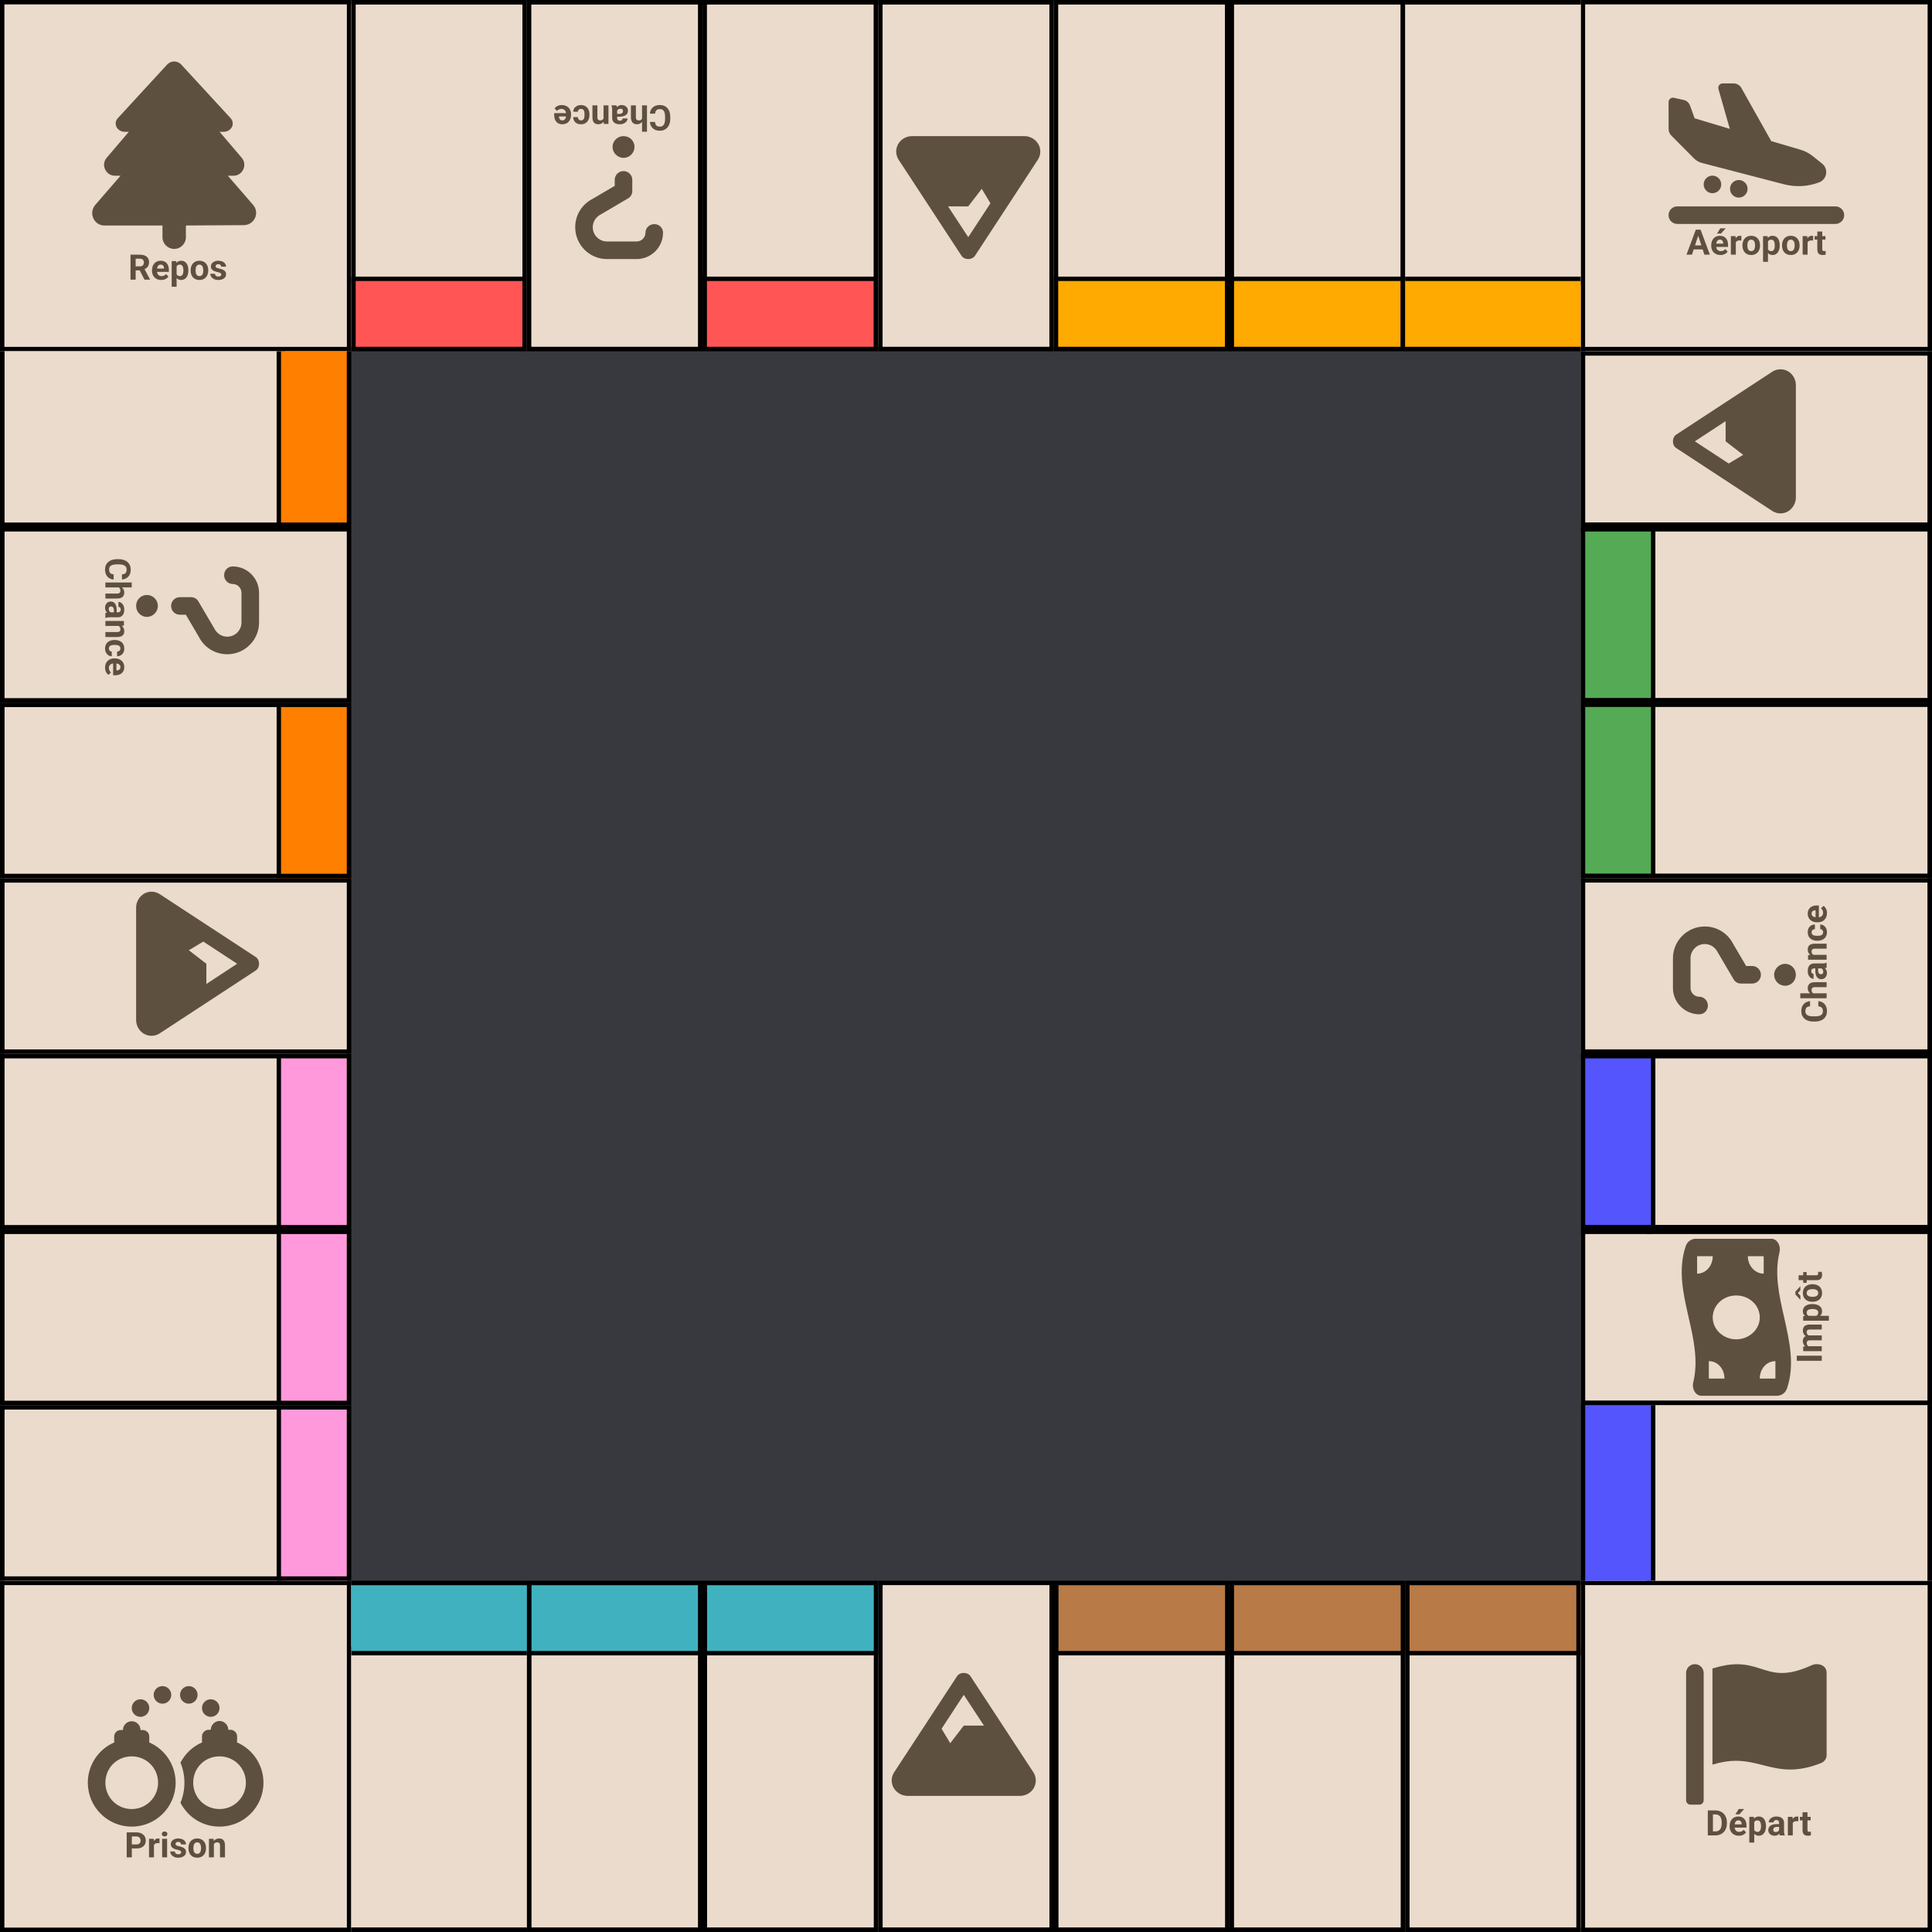 <svg width="440" height="440" viewBox="0 0 440 440" fill="none" xmlns="http://www.w3.org/2000/svg">
<rect x="0.5" y="0.5" width="79" height="79" fill="#EBDBCC" stroke="black"/>
<path d="M55.483 51.278L42.334 51.353V54.019C42.334 55.495 41.151 56.687 39.676 56.687C38.203 56.687 37.001 55.493 37.001 54.021V51.355L23.76 51.354C21.386 51.354 20.12 48.48 21.703 46.654L27.451 40.022H26.187C24.07 40.022 22.924 37.538 24.298 35.928L29.332 30.024H28.436C26.663 30.024 25.697 28.149 26.829 26.915L38.062 14.706C38.928 13.765 40.413 13.765 41.28 14.706L52.521 26.914C53.656 28.148 52.688 30.023 50.914 30.023H50.017L55.046 35.928C56.417 37.54 55.272 40.022 53.156 40.022H51.889L57.637 46.654C59.224 48.495 57.925 51.278 55.483 51.278Z" fill="#5E503F"/>
<path d="M29.723 57.999H31.844C32.279 57.999 32.652 58.064 32.965 58.195C33.28 58.325 33.522 58.517 33.691 58.773C33.861 59.028 33.945 59.342 33.945 59.714C33.945 60.019 33.893 60.281 33.789 60.499C33.688 60.715 33.543 60.896 33.355 61.042C33.171 61.185 32.953 61.3 32.703 61.386L32.332 61.581H30.488L30.48 60.667H31.852C32.057 60.667 32.228 60.631 32.363 60.558C32.499 60.485 32.6 60.383 32.668 60.253C32.738 60.123 32.773 59.972 32.773 59.8C32.773 59.618 32.74 59.46 32.672 59.327C32.604 59.195 32.501 59.093 32.363 59.023C32.225 58.952 32.052 58.917 31.844 58.917H30.895V63.687H29.723V57.999ZM32.902 63.687L31.605 61.152L32.844 61.144L34.156 63.632V63.687H32.902ZM36.723 63.765C36.395 63.765 36.1 63.713 35.84 63.609C35.579 63.502 35.358 63.355 35.176 63.167C34.996 62.98 34.858 62.762 34.762 62.515C34.665 62.265 34.617 61.999 34.617 61.718V61.562C34.617 61.242 34.663 60.949 34.754 60.683C34.845 60.417 34.975 60.187 35.145 59.992C35.316 59.796 35.525 59.646 35.77 59.542C36.014 59.435 36.29 59.382 36.598 59.382C36.897 59.382 37.163 59.432 37.395 59.531C37.626 59.63 37.82 59.77 37.977 59.952C38.135 60.135 38.255 60.353 38.336 60.609C38.417 60.861 38.457 61.142 38.457 61.452V61.921H35.098V61.171H37.352V61.085C37.352 60.929 37.323 60.79 37.266 60.667C37.211 60.542 37.128 60.443 37.016 60.37C36.904 60.297 36.76 60.261 36.586 60.261C36.438 60.261 36.31 60.294 36.203 60.359C36.096 60.424 36.009 60.515 35.941 60.632C35.876 60.749 35.827 60.887 35.793 61.046C35.762 61.202 35.746 61.374 35.746 61.562V61.718C35.746 61.887 35.77 62.044 35.816 62.187C35.866 62.33 35.935 62.454 36.023 62.558C36.115 62.662 36.224 62.743 36.352 62.8C36.482 62.857 36.629 62.886 36.793 62.886C36.996 62.886 37.185 62.847 37.359 62.769C37.536 62.688 37.689 62.567 37.816 62.406L38.363 62.999C38.275 63.127 38.154 63.249 38 63.367C37.849 63.484 37.667 63.58 37.453 63.656C37.24 63.728 36.996 63.765 36.723 63.765ZM40.223 60.273V65.312H39.098V59.46H40.141L40.223 60.273ZM42.898 61.527V61.609C42.898 61.916 42.862 62.201 42.789 62.464C42.719 62.727 42.615 62.956 42.477 63.152C42.339 63.344 42.167 63.495 41.961 63.605C41.758 63.712 41.523 63.765 41.258 63.765C41 63.765 40.776 63.713 40.586 63.609C40.396 63.505 40.236 63.359 40.105 63.171C39.978 62.981 39.875 62.761 39.797 62.511C39.719 62.261 39.659 61.993 39.617 61.706V61.492C39.659 61.184 39.719 60.903 39.797 60.648C39.875 60.39 39.978 60.167 40.105 59.98C40.236 59.79 40.395 59.642 40.582 59.538C40.772 59.434 40.995 59.382 41.25 59.382C41.518 59.382 41.754 59.433 41.957 59.534C42.163 59.636 42.335 59.782 42.473 59.972C42.613 60.162 42.719 60.389 42.789 60.652C42.862 60.915 42.898 61.206 42.898 61.527ZM41.77 61.609V61.527C41.77 61.347 41.754 61.182 41.723 61.031C41.694 60.877 41.647 60.743 41.582 60.628C41.52 60.514 41.436 60.425 41.332 60.362C41.23 60.297 41.107 60.265 40.961 60.265C40.807 60.265 40.676 60.29 40.566 60.339C40.46 60.389 40.372 60.46 40.305 60.554C40.237 60.648 40.186 60.76 40.152 60.89C40.118 61.02 40.098 61.167 40.09 61.331V61.874C40.103 62.067 40.139 62.24 40.199 62.394C40.259 62.545 40.352 62.665 40.477 62.753C40.602 62.842 40.766 62.886 40.969 62.886C41.117 62.886 41.242 62.853 41.344 62.788C41.445 62.721 41.527 62.628 41.59 62.511C41.655 62.394 41.7 62.258 41.727 62.105C41.755 61.951 41.77 61.786 41.77 61.609ZM43.418 61.617V61.534C43.418 61.224 43.462 60.939 43.551 60.679C43.639 60.416 43.768 60.188 43.938 59.995C44.107 59.803 44.315 59.653 44.562 59.546C44.81 59.437 45.094 59.382 45.414 59.382C45.734 59.382 46.02 59.437 46.27 59.546C46.52 59.653 46.729 59.803 46.898 59.995C47.07 60.188 47.2 60.416 47.289 60.679C47.378 60.939 47.422 61.224 47.422 61.534V61.617C47.422 61.924 47.378 62.209 47.289 62.472C47.2 62.732 47.07 62.96 46.898 63.156C46.729 63.348 46.521 63.498 46.273 63.605C46.026 63.712 45.742 63.765 45.422 63.765C45.102 63.765 44.816 63.712 44.566 63.605C44.319 63.498 44.109 63.348 43.938 63.156C43.768 62.96 43.639 62.732 43.551 62.472C43.462 62.209 43.418 61.924 43.418 61.617ZM44.543 61.534V61.617C44.543 61.794 44.559 61.959 44.59 62.112C44.621 62.266 44.671 62.402 44.738 62.519C44.809 62.633 44.9 62.723 45.012 62.788C45.124 62.853 45.26 62.886 45.422 62.886C45.578 62.886 45.712 62.853 45.824 62.788C45.936 62.723 46.026 62.633 46.094 62.519C46.161 62.402 46.211 62.266 46.242 62.112C46.276 61.959 46.293 61.794 46.293 61.617V61.534C46.293 61.362 46.276 61.201 46.242 61.05C46.211 60.896 46.16 60.761 46.09 60.644C46.022 60.524 45.932 60.43 45.82 60.362C45.708 60.295 45.573 60.261 45.414 60.261C45.255 60.261 45.12 60.295 45.008 60.362C44.898 60.43 44.809 60.524 44.738 60.644C44.671 60.761 44.621 60.896 44.59 61.05C44.559 61.201 44.543 61.362 44.543 61.534ZM50.398 62.519C50.398 62.438 50.375 62.365 50.328 62.3C50.281 62.235 50.194 62.175 50.066 62.12C49.941 62.063 49.76 62.011 49.523 61.964C49.31 61.917 49.111 61.859 48.926 61.788C48.743 61.715 48.585 61.628 48.449 61.527C48.316 61.425 48.212 61.305 48.137 61.167C48.061 61.027 48.023 60.867 48.023 60.687C48.023 60.51 48.061 60.343 48.137 60.187C48.215 60.031 48.325 59.892 48.469 59.773C48.615 59.65 48.792 59.555 49 59.487C49.211 59.417 49.448 59.382 49.711 59.382C50.078 59.382 50.393 59.441 50.656 59.558C50.922 59.675 51.125 59.837 51.266 60.042C51.409 60.245 51.48 60.477 51.48 60.737H50.355C50.355 60.628 50.332 60.531 50.285 60.445C50.241 60.356 50.171 60.287 50.074 60.237C49.98 60.185 49.858 60.159 49.707 60.159C49.582 60.159 49.474 60.182 49.383 60.226C49.292 60.267 49.221 60.325 49.172 60.398C49.125 60.468 49.102 60.546 49.102 60.632C49.102 60.697 49.115 60.756 49.141 60.808C49.169 60.857 49.215 60.903 49.277 60.945C49.34 60.986 49.421 61.025 49.52 61.062C49.621 61.096 49.746 61.127 49.895 61.156C50.199 61.218 50.471 61.3 50.711 61.402C50.95 61.501 51.141 61.636 51.281 61.808C51.422 61.977 51.492 62.2 51.492 62.476C51.492 62.663 51.45 62.835 51.367 62.992C51.284 63.148 51.164 63.284 51.008 63.402C50.852 63.516 50.664 63.606 50.445 63.671C50.229 63.734 49.986 63.765 49.715 63.765C49.322 63.765 48.988 63.695 48.715 63.554C48.444 63.413 48.238 63.235 48.098 63.019C47.96 62.8 47.891 62.576 47.891 62.347H48.957C48.962 62.501 49.001 62.624 49.074 62.718C49.15 62.812 49.245 62.88 49.359 62.921C49.477 62.963 49.603 62.984 49.738 62.984C49.884 62.984 50.005 62.964 50.102 62.925C50.198 62.883 50.271 62.829 50.32 62.761C50.372 62.691 50.398 62.61 50.398 62.519Z" fill="#5E503F"/>
<path d="M360.5 0.5H439.5V79.5H360.5V0.5Z" fill="#EBDBCC" stroke="black"/>
<path d="M380.016 29.431L380.003 23.249C380.001 22.609 380.594 22.132 381.219 22.271L383.442 22.765C384.102 22.911 384.643 23.382 384.881 24.015L385.944 26.944L393.956 29.35L391.363 20.275C391.181 19.636 391.662 19 392.325 19H394.831C395.55 19 396.219 19.39 396.575 20.019L403.388 32.138L410.094 34.112C411.087 34.406 412.013 34.894 412.825 35.544L414.975 37.263C416.481 38.462 416.106 40.844 414.306 41.531C411.731 42.506 408.919 42.656 406.256 41.962L387.606 37.112C386.912 36.931 386.281 36.569 385.775 36.056L380.596 30.837C380.225 30.462 380.017 29.956 380.016 29.431ZM418 47C419.106 47 420 47.894 420 49C420 50.106 419.106 51 418 51H382C380.896 51 380 50.106 380 49C380 47.894 380.896 47 382 47H418ZM392 42C392 43.106 391.106 44 390 44C388.894 44 388 43.106 388 42C388 40.894 388.894 40 390 40C391.106 40 392 40.894 392 42ZM394 43C394 41.894 394.894 41 396 41C397.106 41 398 41.894 398 43C398 44.106 397.106 45 396 45C394.894 45 394 44.106 394 43Z" fill="#5E503F"/>
<path d="M386.883 53.285L385.336 58H384.09L386.203 52.312H386.996L386.883 53.285ZM388.168 58L386.617 53.285L386.492 52.312H387.293L389.418 58H388.168ZM388.098 55.883V56.801H385.094V55.883H388.098ZM391.82 58.078C391.492 58.078 391.198 58.026 390.938 57.922C390.677 57.815 390.456 57.668 390.273 57.48C390.094 57.293 389.956 57.075 389.859 56.828C389.763 56.578 389.715 56.312 389.715 56.031V55.875C389.715 55.555 389.76 55.262 389.852 54.996C389.943 54.73 390.073 54.5 390.242 54.305C390.414 54.109 390.622 53.96 390.867 53.855C391.112 53.749 391.388 53.695 391.695 53.695C391.995 53.695 392.26 53.745 392.492 53.844C392.724 53.943 392.918 54.083 393.074 54.266C393.233 54.448 393.353 54.667 393.434 54.922C393.514 55.175 393.555 55.456 393.555 55.766V56.234H390.195V55.484H392.449V55.398C392.449 55.242 392.421 55.103 392.363 54.98C392.309 54.855 392.225 54.757 392.113 54.684C392.001 54.611 391.858 54.574 391.684 54.574C391.535 54.574 391.408 54.607 391.301 54.672C391.194 54.737 391.107 54.828 391.039 54.945C390.974 55.062 390.924 55.2 390.891 55.359C390.859 55.516 390.844 55.688 390.844 55.875V56.031C390.844 56.2 390.867 56.357 390.914 56.5C390.964 56.643 391.033 56.767 391.121 56.871C391.212 56.975 391.322 57.056 391.449 57.113C391.579 57.171 391.727 57.199 391.891 57.199C392.094 57.199 392.283 57.16 392.457 57.082C392.634 57.001 392.786 56.88 392.914 56.719L393.461 57.312C393.372 57.44 393.251 57.562 393.098 57.68C392.947 57.797 392.764 57.893 392.551 57.969C392.337 58.042 392.094 58.078 391.82 58.078ZM391.027 53.199L391.793 51.996H393.016L391.941 53.199H391.027ZM395.32 54.695V58H394.195V53.773H395.254L395.32 54.695ZM396.594 53.746L396.574 54.789C396.52 54.781 396.453 54.775 396.375 54.77C396.299 54.762 396.23 54.758 396.168 54.758C396.009 54.758 395.871 54.779 395.754 54.82C395.639 54.859 395.543 54.918 395.465 54.996C395.389 55.074 395.332 55.169 395.293 55.281C395.257 55.393 395.236 55.521 395.23 55.664L395.004 55.594C395.004 55.32 395.031 55.069 395.086 54.84C395.141 54.608 395.22 54.406 395.324 54.234C395.431 54.062 395.561 53.93 395.715 53.836C395.868 53.742 396.044 53.695 396.242 53.695C396.305 53.695 396.368 53.7 396.434 53.711C396.499 53.719 396.552 53.73 396.594 53.746ZM396.828 55.93V55.848C396.828 55.538 396.872 55.253 396.961 54.992C397.049 54.729 397.178 54.501 397.348 54.309C397.517 54.116 397.725 53.966 397.973 53.859C398.22 53.75 398.504 53.695 398.824 53.695C399.145 53.695 399.43 53.75 399.68 53.859C399.93 53.966 400.139 54.116 400.309 54.309C400.48 54.501 400.611 54.729 400.699 54.992C400.788 55.253 400.832 55.538 400.832 55.848V55.93C400.832 56.237 400.788 56.522 400.699 56.785C400.611 57.046 400.48 57.273 400.309 57.469C400.139 57.661 399.931 57.811 399.684 57.918C399.436 58.025 399.152 58.078 398.832 58.078C398.512 58.078 398.227 58.025 397.977 57.918C397.729 57.811 397.52 57.661 397.348 57.469C397.178 57.273 397.049 57.046 396.961 56.785C396.872 56.522 396.828 56.237 396.828 55.93ZM397.953 55.848V55.93C397.953 56.107 397.969 56.272 398 56.426C398.031 56.579 398.081 56.715 398.148 56.832C398.219 56.947 398.31 57.036 398.422 57.102C398.534 57.167 398.671 57.199 398.832 57.199C398.988 57.199 399.122 57.167 399.234 57.102C399.346 57.036 399.436 56.947 399.504 56.832C399.572 56.715 399.621 56.579 399.652 56.426C399.686 56.272 399.703 56.107 399.703 55.93V55.848C399.703 55.676 399.686 55.514 399.652 55.363C399.621 55.21 399.57 55.074 399.5 54.957C399.432 54.837 399.342 54.743 399.23 54.676C399.118 54.608 398.983 54.574 398.824 54.574C398.665 54.574 398.53 54.608 398.418 54.676C398.309 54.743 398.219 54.837 398.148 54.957C398.081 55.074 398.031 55.21 398 55.363C397.969 55.514 397.953 55.676 397.953 55.848ZM402.648 54.586V59.625H401.523V53.773H402.566L402.648 54.586ZM405.324 55.84V55.922C405.324 56.229 405.288 56.514 405.215 56.777C405.145 57.04 405.04 57.27 404.902 57.465C404.764 57.658 404.592 57.809 404.387 57.918C404.184 58.025 403.949 58.078 403.684 58.078C403.426 58.078 403.202 58.026 403.012 57.922C402.822 57.818 402.661 57.672 402.531 57.484C402.404 57.294 402.301 57.074 402.223 56.824C402.145 56.574 402.085 56.306 402.043 56.02V55.805C402.085 55.497 402.145 55.216 402.223 54.961C402.301 54.703 402.404 54.48 402.531 54.293C402.661 54.103 402.82 53.956 403.008 53.852C403.198 53.747 403.421 53.695 403.676 53.695C403.944 53.695 404.18 53.746 404.383 53.848C404.589 53.949 404.76 54.095 404.898 54.285C405.039 54.475 405.145 54.702 405.215 54.965C405.288 55.228 405.324 55.52 405.324 55.84ZM404.195 55.922V55.84C404.195 55.66 404.18 55.495 404.148 55.344C404.12 55.19 404.073 55.056 404.008 54.941C403.945 54.827 403.862 54.738 403.758 54.676C403.656 54.611 403.533 54.578 403.387 54.578C403.233 54.578 403.102 54.603 402.992 54.652C402.885 54.702 402.798 54.773 402.73 54.867C402.663 54.961 402.612 55.073 402.578 55.203C402.544 55.333 402.523 55.48 402.516 55.645V56.188C402.529 56.38 402.565 56.553 402.625 56.707C402.685 56.858 402.777 56.978 402.902 57.066C403.027 57.155 403.191 57.199 403.395 57.199C403.543 57.199 403.668 57.167 403.77 57.102C403.871 57.034 403.953 56.941 404.016 56.824C404.081 56.707 404.126 56.572 404.152 56.418C404.181 56.264 404.195 56.099 404.195 55.922ZM405.844 55.93V55.848C405.844 55.538 405.888 55.253 405.977 54.992C406.065 54.729 406.194 54.501 406.363 54.309C406.533 54.116 406.741 53.966 406.988 53.859C407.236 53.75 407.52 53.695 407.84 53.695C408.16 53.695 408.445 53.75 408.695 53.859C408.945 53.966 409.155 54.116 409.324 54.309C409.496 54.501 409.626 54.729 409.715 54.992C409.803 55.253 409.848 55.538 409.848 55.848V55.93C409.848 56.237 409.803 56.522 409.715 56.785C409.626 57.046 409.496 57.273 409.324 57.469C409.155 57.661 408.947 57.811 408.699 57.918C408.452 58.025 408.168 58.078 407.848 58.078C407.527 58.078 407.242 58.025 406.992 57.918C406.745 57.811 406.535 57.661 406.363 57.469C406.194 57.273 406.065 57.046 405.977 56.785C405.888 56.522 405.844 56.237 405.844 55.93ZM406.969 55.848V55.93C406.969 56.107 406.984 56.272 407.016 56.426C407.047 56.579 407.096 56.715 407.164 56.832C407.234 56.947 407.326 57.036 407.438 57.102C407.549 57.167 407.686 57.199 407.848 57.199C408.004 57.199 408.138 57.167 408.25 57.102C408.362 57.036 408.452 56.947 408.52 56.832C408.587 56.715 408.637 56.579 408.668 56.426C408.702 56.272 408.719 56.107 408.719 55.93V55.848C408.719 55.676 408.702 55.514 408.668 55.363C408.637 55.21 408.586 55.074 408.516 54.957C408.448 54.837 408.358 54.743 408.246 54.676C408.134 54.608 407.999 54.574 407.84 54.574C407.681 54.574 407.546 54.608 407.434 54.676C407.324 54.743 407.234 54.837 407.164 54.957C407.096 55.074 407.047 55.21 407.016 55.363C406.984 55.514 406.969 55.676 406.969 55.848ZM411.664 54.695V58H410.539V53.773H411.598L411.664 54.695ZM412.938 53.746L412.918 54.789C412.863 54.781 412.797 54.775 412.719 54.77C412.643 54.762 412.574 54.758 412.512 54.758C412.353 54.758 412.215 54.779 412.098 54.82C411.983 54.859 411.887 54.918 411.809 54.996C411.733 55.074 411.676 55.169 411.637 55.281C411.6 55.393 411.579 55.521 411.574 55.664L411.348 55.594C411.348 55.32 411.375 55.069 411.43 54.84C411.484 54.608 411.564 54.406 411.668 54.234C411.775 54.062 411.905 53.93 412.059 53.836C412.212 53.742 412.388 53.695 412.586 53.695C412.648 53.695 412.712 53.7 412.777 53.711C412.842 53.719 412.896 53.73 412.938 53.746ZM415.734 53.773V54.57H413.273V53.773H415.734ZM413.883 52.73H415.008V56.727C415.008 56.849 415.023 56.943 415.055 57.008C415.089 57.073 415.138 57.118 415.203 57.145C415.268 57.168 415.35 57.18 415.449 57.18C415.52 57.18 415.582 57.177 415.637 57.172C415.694 57.164 415.742 57.156 415.781 57.148L415.785 57.977C415.689 58.008 415.585 58.033 415.473 58.051C415.361 58.069 415.237 58.078 415.102 58.078C414.854 58.078 414.638 58.038 414.453 57.957C414.271 57.874 414.13 57.741 414.031 57.559C413.932 57.376 413.883 57.137 413.883 56.84V52.73Z" fill="#5E503F"/>
<path d="M360.5 360.5H439.5V439.5H360.5V360.5Z" fill="#EBDBCC" stroke="black"/>
<path d="M388 410C388 410.55 387.547 411 387 411H385C384.453 411 384 410.55 384 410V381C384 379.891 384.891 379 386 379C387.109 379 388 379.891 388 381V410ZM413.769 379C413.371 379 412.956 379.084 412.56 379.265C409.704 380.568 407.588 381.011 405.823 381.011C402.075 381.011 399.897 379.02 395.579 379.019C394.056 379.019 392.225 379.304 390 379.984V401.891C392 401.267 393.742 401.009 395.303 401.009C399.905 401.009 403.109 402.996 407.716 402.996C409.71 402.996 411.967 402.622 414.659 401.552C415.506 401.244 416 400.525 416 399.756V380.921C416 379.694 414.956 379 413.769 379Z" fill="#5E503F"/>
<path d="M390.684 418H389.445L389.453 417.086H390.684C390.991 417.086 391.25 417.017 391.461 416.879C391.672 416.738 391.831 416.534 391.938 416.266C392.047 415.997 392.102 415.673 392.102 415.293V415.016C392.102 414.724 392.07 414.467 392.008 414.246C391.948 414.025 391.858 413.839 391.738 413.688C391.618 413.536 391.471 413.423 391.297 413.348C391.122 413.27 390.922 413.23 390.695 413.23H389.422V412.312H390.695C391.076 412.312 391.423 412.378 391.738 412.508C392.056 412.635 392.331 412.819 392.562 413.059C392.794 413.298 392.973 413.585 393.098 413.918C393.225 414.249 393.289 414.617 393.289 415.023V415.293C393.289 415.697 393.225 416.065 393.098 416.398C392.973 416.732 392.794 417.018 392.562 417.258C392.333 417.495 392.059 417.678 391.738 417.809C391.421 417.936 391.069 418 390.684 418ZM390.109 412.312V418H388.938V412.312H390.109ZM396.016 418.078C395.688 418.078 395.393 418.026 395.133 417.922C394.872 417.815 394.651 417.668 394.469 417.48C394.289 417.293 394.151 417.076 394.055 416.828C393.958 416.578 393.91 416.312 393.91 416.031V415.875C393.91 415.555 393.956 415.262 394.047 414.996C394.138 414.73 394.268 414.5 394.438 414.305C394.609 414.109 394.818 413.96 395.062 413.855C395.307 413.749 395.583 413.695 395.891 413.695C396.19 413.695 396.456 413.745 396.688 413.844C396.919 413.943 397.113 414.083 397.27 414.266C397.428 414.448 397.548 414.667 397.629 414.922C397.71 415.174 397.75 415.456 397.75 415.766V416.234H394.391V415.484H396.645V415.398C396.645 415.242 396.616 415.103 396.559 414.98C396.504 414.855 396.421 414.757 396.309 414.684C396.197 414.611 396.053 414.574 395.879 414.574C395.73 414.574 395.603 414.607 395.496 414.672C395.389 414.737 395.302 414.828 395.234 414.945C395.169 415.062 395.12 415.201 395.086 415.359C395.055 415.516 395.039 415.688 395.039 415.875V416.031C395.039 416.201 395.062 416.357 395.109 416.5C395.159 416.643 395.228 416.767 395.316 416.871C395.408 416.975 395.517 417.056 395.645 417.113C395.775 417.171 395.922 417.199 396.086 417.199C396.289 417.199 396.478 417.16 396.652 417.082C396.829 417.001 396.982 416.88 397.109 416.719L397.656 417.312C397.568 417.44 397.447 417.562 397.293 417.68C397.142 417.797 396.96 417.893 396.746 417.969C396.533 418.042 396.289 418.078 396.016 418.078ZM395.223 413.199L395.988 411.996H397.211L396.137 413.199H395.223ZM399.516 414.586V419.625H398.391V413.773H399.434L399.516 414.586ZM402.191 415.84V415.922C402.191 416.229 402.155 416.514 402.082 416.777C402.012 417.04 401.908 417.27 401.77 417.465C401.632 417.658 401.46 417.809 401.254 417.918C401.051 418.025 400.816 418.078 400.551 418.078C400.293 418.078 400.069 418.026 399.879 417.922C399.689 417.818 399.529 417.672 399.398 417.484C399.271 417.294 399.168 417.074 399.09 416.824C399.012 416.574 398.952 416.306 398.91 416.02V415.805C398.952 415.497 399.012 415.216 399.09 414.961C399.168 414.703 399.271 414.48 399.398 414.293C399.529 414.103 399.688 413.956 399.875 413.852C400.065 413.747 400.288 413.695 400.543 413.695C400.811 413.695 401.047 413.746 401.25 413.848C401.456 413.949 401.628 414.095 401.766 414.285C401.906 414.475 402.012 414.702 402.082 414.965C402.155 415.228 402.191 415.52 402.191 415.84ZM401.062 415.922V415.84C401.062 415.66 401.047 415.495 401.016 415.344C400.987 415.19 400.94 415.056 400.875 414.941C400.812 414.827 400.729 414.738 400.625 414.676C400.523 414.611 400.4 414.578 400.254 414.578C400.1 414.578 399.969 414.603 399.859 414.652C399.753 414.702 399.665 414.773 399.598 414.867C399.53 414.961 399.479 415.073 399.445 415.203C399.411 415.333 399.391 415.48 399.383 415.645V416.188C399.396 416.38 399.432 416.553 399.492 416.707C399.552 416.858 399.645 416.978 399.77 417.066C399.895 417.155 400.059 417.199 400.262 417.199C400.41 417.199 400.535 417.167 400.637 417.102C400.738 417.034 400.82 416.941 400.883 416.824C400.948 416.707 400.993 416.572 401.02 416.418C401.048 416.264 401.062 416.099 401.062 415.922ZM405.172 417.047V415.164C405.172 415.029 405.15 414.913 405.105 414.816C405.061 414.717 404.992 414.641 404.898 414.586C404.807 414.531 404.689 414.504 404.543 414.504C404.418 414.504 404.31 414.526 404.219 414.57C404.128 414.612 404.057 414.673 404.008 414.754C403.958 414.832 403.934 414.924 403.934 415.031H402.809C402.809 414.852 402.85 414.681 402.934 414.52C403.017 414.358 403.138 414.216 403.297 414.094C403.456 413.969 403.645 413.871 403.863 413.801C404.085 413.73 404.332 413.695 404.605 413.695C404.934 413.695 405.225 413.75 405.48 413.859C405.736 413.969 405.936 414.133 406.082 414.352C406.23 414.57 406.305 414.844 406.305 415.172V416.98C406.305 417.212 406.319 417.402 406.348 417.551C406.376 417.697 406.418 417.824 406.473 417.934V418H405.336C405.281 417.885 405.24 417.742 405.211 417.57C405.185 417.396 405.172 417.221 405.172 417.047ZM405.32 415.426L405.328 416.062H404.699C404.551 416.062 404.422 416.079 404.312 416.113C404.203 416.147 404.113 416.195 404.043 416.258C403.973 416.318 403.921 416.388 403.887 416.469C403.855 416.549 403.84 416.638 403.84 416.734C403.84 416.831 403.862 416.918 403.906 416.996C403.951 417.072 404.014 417.132 404.098 417.176C404.181 417.217 404.279 417.238 404.391 417.238C404.56 417.238 404.707 417.204 404.832 417.137C404.957 417.069 405.053 416.986 405.121 416.887C405.191 416.788 405.228 416.694 405.23 416.605L405.527 417.082C405.486 417.189 405.428 417.299 405.355 417.414C405.285 417.529 405.195 417.637 405.086 417.738C404.977 417.837 404.845 417.919 404.691 417.984C404.538 418.047 404.355 418.078 404.145 418.078C403.876 418.078 403.633 418.025 403.414 417.918C403.198 417.809 403.026 417.659 402.898 417.469C402.773 417.276 402.711 417.057 402.711 416.812C402.711 416.591 402.753 416.395 402.836 416.223C402.919 416.051 403.042 415.906 403.203 415.789C403.367 415.669 403.572 415.579 403.816 415.52C404.061 415.457 404.345 415.426 404.668 415.426H405.32ZM408.297 414.695V418H407.172V413.773H408.23L408.297 414.695ZM409.57 413.746L409.551 414.789C409.496 414.781 409.43 414.775 409.352 414.77C409.276 414.762 409.207 414.758 409.145 414.758C408.986 414.758 408.848 414.779 408.73 414.82C408.616 414.859 408.52 414.918 408.441 414.996C408.366 415.074 408.309 415.169 408.27 415.281C408.233 415.393 408.212 415.521 408.207 415.664L407.98 415.594C407.98 415.32 408.008 415.069 408.062 414.84C408.117 414.608 408.197 414.406 408.301 414.234C408.408 414.062 408.538 413.93 408.691 413.836C408.845 413.742 409.021 413.695 409.219 413.695C409.281 413.695 409.345 413.701 409.41 413.711C409.475 413.719 409.529 413.73 409.57 413.746ZM412.367 413.773V414.57H409.906V413.773H412.367ZM410.516 412.73H411.641V416.727C411.641 416.849 411.656 416.943 411.688 417.008C411.721 417.073 411.771 417.118 411.836 417.145C411.901 417.168 411.983 417.18 412.082 417.18C412.152 417.18 412.215 417.177 412.27 417.172C412.327 417.164 412.375 417.156 412.414 417.148L412.418 417.977C412.322 418.008 412.217 418.033 412.105 418.051C411.993 418.069 411.87 418.078 411.734 418.078C411.487 418.078 411.271 418.038 411.086 417.957C410.904 417.874 410.763 417.741 410.664 417.559C410.565 417.376 410.516 417.137 410.516 416.84V412.73Z" fill="#5E503F"/>
<path d="M0.5 360.5H79.5V439.5H0.5V360.5Z" fill="#EBDBCC" stroke="black"/>
<path d="M39 386C39 387.104 38.106 388 37 388C35.894 388 35 387.104 35 386C35 384.896 35.894 384 37 384C38.106 384 39 384.896 39 386ZM30 389C30 387.896 30.894 387 32 387C33.106 387 34 387.896 34 389C34 390.104 33.106 391 32 391C30.894 391 30 390.104 30 389ZM30 392C31.106 392 32 392.894 32 394H32.5C33.331 394 34 394.669 34 395.5V396.5C34 396.606 33.987 396.713 33.969 396.819C37.519 398.35 40 401.887 40 406C40 411.525 35.525 416 30 416C24.477 416 20 411.525 20 406C20 401.887 22.484 398.35 26.034 396.819C26.012 396.713 26 396.606 26 396.5V395.5C26 394.669 26.669 394 27.5 394H28C28 392.894 28.894 392 30 392ZM30 412C33.312 412 36 409.312 36 406C36 402.631 33.312 400 30 400C26.631 400 24 402.631 24 406C24 409.312 26.631 412 30 412ZM41.1 401.431C42.156 399.381 43.906 397.738 46.031 396.819C46.013 396.713 46 396.606 46 396.444V395.444C46 394.669 46.669 393.944 47.5 393.944H48C48 392.894 48.894 391.944 50 391.944C51.106 391.944 52 392.894 52 393.944H52.5C53.331 393.944 54 394.669 54 395.444V396.444C54 396.606 53.987 396.713 53.969 396.819C57.519 398.35 60 401.887 60 406C60 411.525 55.525 416 50 416C46.069 416 42.763 413.794 41.1 410.569C41.681 409.156 42 407.619 42 406C42 404.381 41.681 402.844 41.1 401.431ZM50 400C46.631 400 44 402.631 44 406C44 409.312 46.631 412 50 412C53.312 412 56 409.312 56 406C56 402.631 53.312 400 50 400ZM41 386C41 384.896 41.894 384 43 384C44.106 384 45 384.896 45 386C45 387.104 44.106 388 43 388C41.894 388 41 387.104 41 386ZM46 389C46 387.896 46.894 387 48 387C49.106 387 50 387.896 50 389C50 390.104 49.106 391 48 391C46.894 391 46 390.104 46 389Z" fill="#5E503F"/>
<path d="M31.066 420.973H29.617V420.059H31.066C31.29 420.059 31.473 420.022 31.613 419.949C31.754 419.874 31.857 419.77 31.922 419.637C31.987 419.504 32.02 419.354 32.02 419.188C32.02 419.018 31.987 418.861 31.922 418.715C31.857 418.569 31.754 418.452 31.613 418.363C31.473 418.275 31.29 418.23 31.066 418.23H30.023V423H28.852V417.312H31.066C31.512 417.312 31.893 417.393 32.211 417.555C32.531 417.714 32.776 417.934 32.945 418.215C33.115 418.496 33.199 418.818 33.199 419.18C33.199 419.547 33.115 419.865 32.945 420.133C32.776 420.401 32.531 420.608 32.211 420.754C31.893 420.9 31.512 420.973 31.066 420.973ZM35.062 419.695V423H33.938V418.773H34.996L35.062 419.695ZM36.336 418.746L36.316 419.789C36.262 419.781 36.195 419.775 36.117 419.77C36.042 419.762 35.973 419.758 35.91 419.758C35.751 419.758 35.613 419.779 35.496 419.82C35.382 419.859 35.285 419.918 35.207 419.996C35.132 420.074 35.074 420.169 35.035 420.281C34.999 420.393 34.978 420.521 34.973 420.664L34.746 420.594C34.746 420.32 34.773 420.069 34.828 419.84C34.883 419.608 34.962 419.406 35.066 419.234C35.173 419.062 35.303 418.93 35.457 418.836C35.611 418.742 35.786 418.695 35.984 418.695C36.047 418.695 36.111 418.701 36.176 418.711C36.241 418.719 36.294 418.73 36.336 418.746ZM38.055 418.773V423H36.926V418.773H38.055ZM36.855 417.672C36.855 417.508 36.913 417.372 37.027 417.266C37.142 417.159 37.296 417.105 37.488 417.105C37.678 417.105 37.831 417.159 37.945 417.266C38.062 417.372 38.121 417.508 38.121 417.672C38.121 417.836 38.062 417.971 37.945 418.078C37.831 418.185 37.678 418.238 37.488 418.238C37.296 418.238 37.142 418.185 37.027 418.078C36.913 417.971 36.855 417.836 36.855 417.672ZM41.27 421.832C41.27 421.751 41.246 421.678 41.199 421.613C41.152 421.548 41.065 421.488 40.938 421.434C40.812 421.376 40.632 421.324 40.395 421.277C40.181 421.23 39.982 421.172 39.797 421.102C39.615 421.029 39.456 420.941 39.32 420.84C39.188 420.738 39.083 420.618 39.008 420.48C38.932 420.34 38.895 420.18 38.895 420C38.895 419.823 38.932 419.656 39.008 419.5C39.086 419.344 39.197 419.206 39.34 419.086C39.486 418.964 39.663 418.868 39.871 418.801C40.082 418.73 40.319 418.695 40.582 418.695C40.949 418.695 41.264 418.754 41.527 418.871C41.793 418.988 41.996 419.15 42.137 419.355C42.28 419.559 42.352 419.79 42.352 420.051H41.227C41.227 419.941 41.203 419.844 41.156 419.758C41.112 419.669 41.042 419.6 40.945 419.551C40.852 419.499 40.729 419.473 40.578 419.473C40.453 419.473 40.345 419.495 40.254 419.539C40.163 419.581 40.092 419.638 40.043 419.711C39.996 419.781 39.973 419.859 39.973 419.945C39.973 420.01 39.986 420.069 40.012 420.121C40.04 420.171 40.086 420.216 40.148 420.258C40.211 420.299 40.292 420.339 40.391 420.375C40.492 420.409 40.617 420.44 40.766 420.469C41.07 420.531 41.342 420.613 41.582 420.715C41.822 420.814 42.012 420.949 42.152 421.121C42.293 421.29 42.363 421.513 42.363 421.789C42.363 421.977 42.322 422.148 42.238 422.305C42.155 422.461 42.035 422.598 41.879 422.715C41.723 422.829 41.535 422.919 41.316 422.984C41.1 423.047 40.857 423.078 40.586 423.078C40.193 423.078 39.859 423.008 39.586 422.867C39.315 422.727 39.109 422.548 38.969 422.332C38.831 422.113 38.762 421.889 38.762 421.66H39.828C39.833 421.814 39.872 421.938 39.945 422.031C40.021 422.125 40.116 422.193 40.23 422.234C40.348 422.276 40.474 422.297 40.609 422.297C40.755 422.297 40.876 422.277 40.973 422.238C41.069 422.197 41.142 422.142 41.191 422.074C41.243 422.004 41.27 421.923 41.27 421.832ZM42.914 420.93V420.848C42.914 420.538 42.958 420.253 43.047 419.992C43.135 419.729 43.264 419.501 43.434 419.309C43.603 419.116 43.811 418.966 44.059 418.859C44.306 418.75 44.59 418.695 44.91 418.695C45.23 418.695 45.516 418.75 45.766 418.859C46.016 418.966 46.225 419.116 46.395 419.309C46.566 419.501 46.697 419.729 46.785 419.992C46.874 420.253 46.918 420.538 46.918 420.848V420.93C46.918 421.237 46.874 421.522 46.785 421.785C46.697 422.046 46.566 422.273 46.395 422.469C46.225 422.661 46.017 422.811 45.77 422.918C45.522 423.025 45.238 423.078 44.918 423.078C44.598 423.078 44.312 423.025 44.062 422.918C43.815 422.811 43.605 422.661 43.434 422.469C43.264 422.273 43.135 422.046 43.047 421.785C42.958 421.522 42.914 421.237 42.914 420.93ZM44.039 420.848V420.93C44.039 421.107 44.055 421.272 44.086 421.426C44.117 421.579 44.167 421.715 44.234 421.832C44.305 421.947 44.396 422.036 44.508 422.102C44.62 422.167 44.757 422.199 44.918 422.199C45.074 422.199 45.208 422.167 45.32 422.102C45.432 422.036 45.522 421.947 45.59 421.832C45.658 421.715 45.707 421.579 45.738 421.426C45.772 421.272 45.789 421.107 45.789 420.93V420.848C45.789 420.676 45.772 420.514 45.738 420.363C45.707 420.21 45.656 420.074 45.586 419.957C45.518 419.837 45.428 419.743 45.316 419.676C45.204 419.608 45.069 419.574 44.91 419.574C44.751 419.574 44.616 419.608 44.504 419.676C44.395 419.743 44.305 419.837 44.234 419.957C44.167 420.074 44.117 420.21 44.086 420.363C44.055 420.514 44.039 420.676 44.039 420.848ZM48.711 419.676V423H47.586V418.773H48.641L48.711 419.676ZM48.547 420.738H48.242C48.242 420.426 48.283 420.145 48.363 419.895C48.444 419.642 48.557 419.427 48.703 419.25C48.849 419.07 49.022 418.934 49.223 418.84C49.426 418.743 49.652 418.695 49.902 418.695C50.1 418.695 50.281 418.724 50.445 418.781C50.609 418.839 50.75 418.93 50.867 419.055C50.987 419.18 51.078 419.345 51.141 419.551C51.206 419.757 51.238 420.008 51.238 420.305V423H50.105V420.301C50.105 420.113 50.079 419.967 50.027 419.863C49.975 419.759 49.898 419.686 49.797 419.645C49.698 419.6 49.575 419.578 49.43 419.578C49.279 419.578 49.147 419.608 49.035 419.668C48.926 419.728 48.835 419.811 48.762 419.918C48.691 420.022 48.638 420.145 48.602 420.285C48.565 420.426 48.547 420.577 48.547 420.738Z" fill="#5E503F"/>
<path d="M80 64V0H120V64H80Z" fill="#EBDBCC"/>
<path d="M80 64V0V64ZM121 -1V65L119 63V1L121 -1ZM121 65H80V63H119L121 65ZM80 -1H121L119 1H80V-1Z" fill="black"/>
<path d="M80 80V64H120V80H80Z" fill="#FF5555"/>
<path d="M80 80V64V80ZM121 64V81L119 79V64H121ZM121 81H80V79H119L121 81ZM80 64H120H80Z" fill="black"/>
<rect x="80.5" y="0.5" width="39" height="79" stroke="black"/>
<path d="M120 80V0H160V80H120Z" fill="#EBDBCC"/>
<path d="M120 80V0V80ZM161 -1V81L159 79V1L161 -1ZM161 81H120V79H159L161 81ZM120 -1H161L159 1H120V-1Z" fill="black"/>
<path d="M149.184 25.887H148.016C148.039 25.504 148.145 25.164 148.332 24.867C148.517 24.57 148.776 24.338 149.109 24.172C149.44 24.005 149.839 23.922 150.305 23.922C150.669 23.922 150.996 23.984 151.285 24.109C151.574 24.237 151.822 24.419 152.027 24.656C152.23 24.893 152.385 25.18 152.492 25.516C152.599 25.852 152.652 26.228 152.652 26.645V27.039C152.652 27.456 152.598 27.832 152.488 28.168C152.376 28.506 152.217 28.794 152.012 29.031C151.803 29.268 151.555 29.451 151.266 29.578C150.977 29.706 150.654 29.77 150.297 29.77C149.823 29.77 149.423 29.684 149.098 29.512C148.77 29.34 148.516 29.103 148.336 28.801C148.154 28.499 148.044 28.155 148.008 27.77H149.18C149.193 27.999 149.238 28.193 149.316 28.352C149.395 28.513 149.513 28.634 149.672 28.715C149.828 28.798 150.036 28.84 150.297 28.84C150.492 28.84 150.663 28.803 150.809 28.73C150.954 28.658 151.077 28.547 151.176 28.398C151.275 28.25 151.349 28.062 151.398 27.836C151.445 27.612 151.469 27.349 151.469 27.047V26.645C151.469 26.35 151.447 26.091 151.402 25.867C151.358 25.646 151.29 25.458 151.199 25.305C151.105 25.154 150.986 25.039 150.84 24.961C150.691 24.885 150.513 24.848 150.305 24.848C150.06 24.848 149.858 24.887 149.699 24.965C149.54 25.043 149.419 25.159 149.336 25.312C149.25 25.466 149.199 25.658 149.184 25.887ZM146.219 30V24H147.344V30H146.219ZM146.379 26.262H146.688C146.685 26.556 146.646 26.827 146.57 27.074C146.495 27.324 146.387 27.54 146.246 27.723C146.105 27.908 145.938 28.051 145.742 28.152C145.544 28.254 145.326 28.305 145.086 28.305C144.878 28.305 144.689 28.275 144.52 28.215C144.348 28.158 144.201 28.064 144.078 27.934C143.953 27.806 143.857 27.638 143.789 27.43C143.721 27.221 143.688 26.969 143.688 26.672V24H144.82V26.68C144.82 26.867 144.848 27.014 144.902 27.121C144.954 27.23 145.031 27.307 145.133 27.352C145.232 27.398 145.354 27.422 145.5 27.422C145.661 27.422 145.799 27.392 145.914 27.332C146.026 27.272 146.116 27.189 146.184 27.082C146.251 26.978 146.301 26.855 146.332 26.715C146.363 26.574 146.379 26.423 146.379 26.262ZM140.551 24.953V26.836C140.551 26.971 140.573 27.087 140.617 27.184C140.661 27.283 140.73 27.359 140.824 27.414C140.915 27.469 141.034 27.496 141.18 27.496C141.305 27.496 141.413 27.474 141.504 27.43C141.595 27.388 141.665 27.327 141.715 27.246C141.764 27.168 141.789 27.076 141.789 26.969H142.914C142.914 27.148 142.872 27.319 142.789 27.48C142.706 27.642 142.585 27.784 142.426 27.906C142.267 28.031 142.078 28.129 141.859 28.199C141.638 28.27 141.391 28.305 141.117 28.305C140.789 28.305 140.497 28.25 140.242 28.141C139.987 28.031 139.786 27.867 139.641 27.648C139.492 27.43 139.418 27.156 139.418 26.828V25.02C139.418 24.788 139.404 24.598 139.375 24.449C139.346 24.303 139.305 24.176 139.25 24.066V24H140.387C140.441 24.115 140.483 24.258 140.512 24.43C140.538 24.604 140.551 24.779 140.551 24.953ZM140.402 26.574L140.395 25.938L141.023 25.938C141.172 25.938 141.301 25.921 141.41 25.887C141.52 25.853 141.609 25.805 141.68 25.742C141.75 25.682 141.802 25.612 141.836 25.531C141.867 25.451 141.883 25.362 141.883 25.266C141.883 25.169 141.861 25.082 141.816 25.004C141.772 24.928 141.708 24.869 141.625 24.824C141.542 24.783 141.444 24.762 141.332 24.762C141.163 24.762 141.016 24.796 140.891 24.863C140.766 24.931 140.669 25.014 140.602 25.113C140.531 25.212 140.495 25.306 140.492 25.395L140.195 24.918C140.237 24.811 140.294 24.701 140.367 24.586C140.438 24.471 140.527 24.363 140.637 24.262C140.746 24.163 140.878 24.081 141.031 24.016C141.185 23.953 141.367 23.922 141.578 23.922C141.846 23.922 142.09 23.975 142.309 24.082C142.525 24.191 142.697 24.341 142.824 24.531C142.949 24.724 143.012 24.943 143.012 25.188C143.012 25.409 142.97 25.605 142.887 25.777C142.803 25.949 142.681 26.094 142.52 26.211C142.355 26.331 142.151 26.421 141.906 26.48C141.661 26.543 141.378 26.574 141.055 26.574L140.402 26.574ZM137.449 27.324V24H138.574V28.227H137.52L137.449 27.324ZM137.613 26.262H137.918C137.918 26.574 137.878 26.855 137.797 27.105C137.716 27.358 137.603 27.573 137.457 27.75C137.311 27.93 137.138 28.066 136.938 28.16C136.734 28.256 136.508 28.305 136.258 28.305C136.06 28.305 135.879 28.276 135.715 28.219C135.551 28.162 135.41 28.07 135.293 27.945C135.173 27.82 135.082 27.655 135.02 27.449C134.954 27.244 134.922 26.992 134.922 26.695V24H136.055V26.699C136.055 26.887 136.081 27.033 136.133 27.137C136.185 27.241 136.262 27.314 136.363 27.355C136.462 27.4 136.585 27.422 136.73 27.422C136.882 27.422 137.013 27.392 137.125 27.332C137.234 27.272 137.326 27.189 137.398 27.082C137.469 26.978 137.522 26.855 137.559 26.715C137.595 26.574 137.613 26.423 137.613 26.262ZM132.32 24.801C132.182 24.801 132.06 24.827 131.953 24.879C131.846 24.934 131.763 25.009 131.703 25.105C131.641 25.204 131.608 25.32 131.605 25.453H130.547C130.549 25.156 130.629 24.892 130.785 24.66C130.941 24.431 131.151 24.25 131.414 24.117C131.677 23.987 131.971 23.922 132.297 23.922C132.625 23.922 132.911 23.977 133.156 24.086C133.398 24.195 133.6 24.346 133.762 24.539C133.923 24.734 134.044 24.961 134.125 25.219C134.206 25.479 134.246 25.758 134.246 26.055V26.168C134.246 26.467 134.206 26.746 134.125 27.004C134.044 27.264 133.923 27.491 133.762 27.684C133.6 27.879 133.398 28.031 133.156 28.141C132.914 28.25 132.63 28.305 132.305 28.305C131.958 28.305 131.655 28.238 131.395 28.105C131.132 27.973 130.926 27.783 130.777 27.535C130.626 27.29 130.549 27 130.547 26.664H131.605C131.608 26.805 131.638 26.932 131.695 27.047C131.75 27.162 131.831 27.253 131.938 27.32C132.042 27.391 132.171 27.426 132.324 27.426C132.488 27.426 132.622 27.391 132.727 27.32C132.831 27.253 132.911 27.159 132.969 27.039C133.026 26.922 133.066 26.788 133.09 26.637C133.111 26.488 133.121 26.332 133.121 26.168V26.055C133.121 25.891 133.111 25.733 133.09 25.582C133.069 25.431 133.03 25.297 132.973 25.18C132.913 25.062 132.831 24.97 132.727 24.902C132.622 24.835 132.487 24.801 132.32 24.801ZM127.949 23.922C128.277 23.922 128.572 23.974 128.832 24.078C129.092 24.185 129.314 24.332 129.496 24.52C129.676 24.707 129.814 24.924 129.91 25.172C130.007 25.422 130.055 25.688 130.055 25.969V26.125C130.055 26.445 130.009 26.738 129.918 27.004C129.827 27.27 129.697 27.5 129.527 27.695C129.355 27.891 129.147 28.04 128.902 28.145C128.658 28.251 128.382 28.305 128.074 28.305C127.775 28.305 127.509 28.255 127.277 28.156C127.046 28.057 126.852 27.917 126.695 27.734C126.536 27.552 126.417 27.333 126.336 27.078C126.255 26.826 126.215 26.544 126.215 26.234V25.766H129.574V26.516H127.32V26.602C127.32 26.758 127.349 26.897 127.406 27.02C127.461 27.145 127.544 27.244 127.656 27.316C127.768 27.389 127.911 27.426 128.086 27.426C128.234 27.426 128.362 27.393 128.469 27.328C128.576 27.263 128.663 27.172 128.73 27.055C128.796 26.938 128.845 26.799 128.879 26.641C128.91 26.484 128.926 26.312 128.926 26.125V25.969C128.926 25.799 128.902 25.643 128.855 25.5C128.806 25.357 128.737 25.233 128.648 25.129C128.557 25.025 128.448 24.944 128.32 24.887C128.19 24.829 128.043 24.801 127.879 24.801C127.676 24.801 127.487 24.84 127.312 24.918C127.135 24.999 126.983 25.12 126.855 25.281L126.309 24.688C126.397 24.56 126.518 24.438 126.672 24.32C126.823 24.203 127.005 24.107 127.219 24.031C127.432 23.958 127.676 23.922 127.949 23.922Z" fill="#5E503F"/>
<path d="M138.231 59H145C148.309 59 151 56.303 151 52.988C151 51.881 150.106 51.04 149 51.04C147.894 51.04 147 51.937 147 52.988C147 54.093 146.104 54.992 145 54.992H138.231C136.45 54.992 135 53.539 135 51.748C135 50.513 135.686 49.402 136.906 48.784L143.012 45.198C143.681 44.834 144 44.177 144 43.469V40.964C144 39.857 143.106 38.961 142 38.961C140.894 38.961 140 39.857 140 40.964V42.323L135 45.267C132.533 46.503 131 48.988 131 51.748C131 55.747 134.244 59 138.231 59ZM142 35.954C143.381 35.954 144.5 34.832 144.5 33.449C144.5 32.065 143.381 31 142 31C140.619 31 139.5 32.121 139.5 33.449C139.5 34.776 140.619 35.954 142 35.954Z" fill="#5E503F"/>
<rect x="120.5" y="0.5" width="39" height="79" stroke="black"/>
<path d="M160 64V0H200V64H160Z" fill="#EBDBCC"/>
<path d="M160 64V0V64ZM201 -1V65L199 63V1L201 -1ZM201 65H160V63H199L201 65ZM160 -1H201L199 1H160V-1Z" fill="black"/>
<path d="M160 80V64H200V80H160Z" fill="#FF5555"/>
<path d="M160 80V64V80ZM201 64V81L199 79V64H201ZM201 81H160V79H199L201 81ZM160 64H200H160Z" fill="black"/>
<rect x="160.5" y="0.5" width="39" height="79" stroke="black"/>
<path d="M200 80V0H240V80H200Z" fill="#EBDBCC"/>
<path d="M200 80V0V80ZM241 -1V81L239 79V1L241 -1ZM241 81H200V79H239L241 81ZM200 -1H241L239 1H200V-1Z" fill="black"/>
<path d="M204.665 36.388L218.967 58.234C219.635 59.255 221.386 59.255 222.054 58.234L236.358 36.388C237.071 35.299 237.112 33.924 236.465 32.797C235.829 31.744 234.62 31 233.313 31L207.71 31C206.403 31 205.194 31.689 204.557 32.798C203.915 33.925 203.954 35.3 204.665 36.388ZM220.512 54.013L215.909 47H220.512L223.589 43L225.564 46.294L220.512 54.013Z" fill="#5E503F"/>
<rect x="200.5" y="0.5" width="39" height="79" stroke="black"/>
<path d="M280 64V0H320V64H280Z" fill="#EBDBCC"/>
<path d="M280 64V0V64ZM321 -1V65L319 63V1L321 -1ZM321 65H280V63H319L321 65ZM280 -1H321L319 1H280V-1Z" fill="black"/>
<path d="M280 80V64H320V80H280Z" fill="#FFAA00"/>
<path d="M280 80V64V80ZM321 64V81L319 79V64H321ZM321 81H280V79H319L321 81ZM280 64H320H280Z" fill="black"/>
<rect x="280.5" y="0.5" width="39" height="79" stroke="black"/>
<path d="M240 64V0H280V64H240Z" fill="#EBDBCC"/>
<path d="M240 64V0V64ZM281 -1V65L279 63V1L281 -1ZM281 65H240V63H279L281 65ZM240 -1H281L279 1H240V-1Z" fill="black"/>
<path d="M240 80V64H280V80H240Z" fill="#FFAA00"/>
<path d="M240 80V64V80ZM281 64V81L279 79V64H281ZM281 81H240V79H279L281 81ZM240 64H280H240Z" fill="black"/>
<rect x="240.5" y="0.5" width="39" height="79" stroke="black"/>
<path d="M320 64V0H360V64H320Z" fill="#EBDBCC"/>
<path d="M320 64V0V64ZM360 0V64V0ZM360 65H320V63H360V65ZM320 -1H360V1H320V-1Z" fill="black"/>
<path d="M320 80V64H360V80H320Z" fill="#FFAA00"/>
<path d="M320 80V64V80ZM360 64V80V64ZM360 81H320V79H360V81ZM320 64H360H320Z" fill="black"/>
<path d="M320 -1H360V1H320V-1ZM360 81H320V79H360V81ZM320 80V0V80ZM360 0V80V0Z" fill="black"/>
<path d="M64 360H0L0 320H64V360Z" fill="#EBDBCC"/>
<path d="M64 360H0H64ZM-1 319H65L63 321H1L-1 319ZM65 319V360H63L63 321L65 319ZM-1 360V319L1 321L1 360H-1Z" fill="black"/>
<path d="M80 360H64V320H80V360Z" fill="#FF99DB"/>
<path d="M80 360H64H80ZM64 319H81L79 321H64V319ZM81 319V360H79V321L81 319ZM64 360V320V360Z" fill="black"/>
<rect x="0.5" y="359.5" width="39" height="79" transform="rotate(-90 0.5 359.5)" stroke="black"/>
<path d="M64 320H0L0 280H64V320Z" fill="#EBDBCC"/>
<path d="M64 320H0H64ZM-1 279H65L63 281H1L-1 279ZM65 279V320H63L63 281L65 279ZM-1 320V279L1 281L1 320H-1Z" fill="black"/>
<path d="M80 320H64V280H80V320Z" fill="#FF99DB"/>
<path d="M80 320H64H80ZM64 279H81L79 281H64V279ZM81 279V320H79V281L81 279ZM64 320V280V320Z" fill="black"/>
<rect x="0.5" y="319.5" width="39" height="79" transform="rotate(-90 0.5 319.5)" stroke="black"/>
<path d="M64 280H0L0 240H64V280Z" fill="#EBDBCC"/>
<path d="M64 280H0H64ZM-1 239H65L63 241H1L-1 239ZM65 239V280H63L63 241L65 239ZM-1 280V239L1 241L1 280H-1Z" fill="black"/>
<path d="M80 280H64V240H80V280Z" fill="#FF99DB"/>
<path d="M80 280H64H80ZM64 239H81L79 241H64V239ZM81 239V280H79V241L81 239ZM64 280V240V280Z" fill="black"/>
<rect x="0.5" y="279.5" width="39" height="79" transform="rotate(-90 0.5 279.5)" stroke="black"/>
<path d="M80 240H0V200H80V240Z" fill="#EBDBCC"/>
<path d="M80 240H0H80ZM-1 199H81L79 201H1L-1 199ZM81 199V240H79V201L81 199ZM-1 240V199L1 201V240H-1Z" fill="black"/>
<path d="M36.388 235.334L58.234 221.032C59.255 220.365 59.255 218.614 58.234 217.946L36.388 203.641C35.299 202.929 33.924 202.888 32.797 203.535C31.744 204.171 31 205.379 31 206.686L31 232.29C31 233.597 31.689 234.805 32.798 235.443C33.925 236.084 35.3 236.046 36.388 235.334ZM54.013 219.488L47 224.09V219.488L43 216.411L46.294 214.436L54.013 219.488Z" fill="#5E503F"/>
<rect x="0.5" y="239.5" width="39" height="79" transform="rotate(-90 0.5 239.5)" stroke="black"/>
<path d="M64 200H0L0 160H64V200Z" fill="#EBDBCC"/>
<path d="M64 200H0H64ZM-1 159H65L63 161H1L-1 159ZM65 159V200H63L63 161L65 159ZM-1 200V159L1 161L1 200H-1Z" fill="black"/>
<path d="M80 200H64V160H80V200Z" fill="#FF7F00"/>
<path d="M80 200H64H80ZM64 159H81L79 161H64V159ZM81 159V200H79V161L81 159ZM64 200V160V200Z" fill="black"/>
<rect x="0.5" y="199.5" width="39" height="79" transform="rotate(-90 0.5 199.5)" stroke="black"/>
<path d="M64 120L0 120L0 80H64V120Z" fill="#EBDBCC"/>
<path d="M64 120L0 120L64 120ZM0 80H64H0ZM65 80V120H63L63 80H65ZM-1 120V80H1L1 120H-1Z" fill="black"/>
<path d="M80 120H64V80H80V120Z" fill="#FF7F00"/>
<path d="M80 120H64H80ZM64 80H80H64ZM81 80V120H79V80H81ZM64 120V80V120Z" fill="black"/>
<path d="M-1 120L-1 80H1L1 120H-1ZM81 80V120H79V80H81ZM80 120H0H80ZM0 80H80H0Z" fill="black"/>
<path d="M80 160H0V120H80V160Z" fill="#EBDBCC"/>
<path d="M80 160H0H80ZM-1 119H81L79 121H1L-1 119ZM81 119V160H79V121L81 119ZM-1 160V119L1 121V160H-1Z" fill="black"/>
<path d="M25.887 130.816V131.984C25.504 131.961 25.164 131.855 24.867 131.668C24.57 131.483 24.338 131.224 24.172 130.891C24.005 130.56 23.922 130.161 23.922 129.695C23.922 129.331 23.984 129.004 24.109 128.715C24.237 128.426 24.419 128.178 24.656 127.973C24.893 127.77 25.18 127.615 25.516 127.508C25.852 127.401 26.228 127.348 26.645 127.348H27.039C27.456 127.348 27.832 127.402 28.168 127.512C28.506 127.624 28.794 127.783 29.031 127.988C29.268 128.197 29.451 128.445 29.578 128.734C29.706 129.023 29.77 129.346 29.77 129.703C29.77 130.177 29.684 130.577 29.512 130.902C29.34 131.23 29.103 131.484 28.801 131.664C28.499 131.846 28.155 131.956 27.77 131.992V130.82C27.999 130.807 28.193 130.762 28.352 130.684C28.513 130.605 28.634 130.487 28.715 130.328C28.798 130.172 28.84 129.964 28.84 129.703C28.84 129.508 28.803 129.337 28.73 129.191C28.658 129.046 28.547 128.923 28.398 128.824C28.25 128.725 28.062 128.651 27.836 128.602C27.612 128.555 27.349 128.531 27.047 128.531H26.645C26.35 128.531 26.091 128.553 25.867 128.598C25.646 128.642 25.458 128.71 25.305 128.801C25.154 128.895 25.039 129.014 24.961 129.16C24.885 129.309 24.848 129.487 24.848 129.695C24.848 129.94 24.887 130.142 24.965 130.301C25.043 130.46 25.159 130.581 25.312 130.664C25.466 130.75 25.658 130.801 25.887 130.816ZM30 133.781H24V132.656H30V133.781ZM26.262 133.621V133.312C26.556 133.315 26.827 133.354 27.074 133.43C27.324 133.505 27.54 133.613 27.723 133.754C27.908 133.895 28.051 134.062 28.152 134.258C28.254 134.456 28.305 134.674 28.305 134.914C28.305 135.122 28.275 135.311 28.215 135.48C28.158 135.652 28.064 135.799 27.934 135.922C27.806 136.047 27.638 136.143 27.43 136.211C27.221 136.279 26.969 136.312 26.672 136.312H24V135.18H26.68C26.867 135.18 27.014 135.152 27.121 135.098C27.23 135.046 27.307 134.969 27.352 134.867C27.398 134.768 27.422 134.646 27.422 134.5C27.422 134.339 27.392 134.201 27.332 134.086C27.272 133.974 27.189 133.884 27.082 133.816C26.978 133.749 26.855 133.699 26.715 133.668C26.574 133.637 26.423 133.621 26.262 133.621ZM24.953 139.449H26.836C26.971 139.449 27.087 139.427 27.184 139.383C27.283 139.339 27.359 139.27 27.414 139.176C27.469 139.085 27.496 138.966 27.496 138.82C27.496 138.695 27.474 138.587 27.43 138.496C27.388 138.405 27.327 138.335 27.246 138.285C27.168 138.236 27.076 138.211 26.969 138.211V137.086C27.148 137.086 27.319 137.128 27.48 137.211C27.642 137.294 27.784 137.415 27.906 137.574C28.031 137.733 28.129 137.922 28.199 138.141C28.27 138.362 28.305 138.609 28.305 138.883C28.305 139.211 28.25 139.503 28.141 139.758C28.031 140.013 27.867 140.214 27.648 140.359C27.43 140.508 27.156 140.582 26.828 140.582H25.02C24.788 140.582 24.598 140.596 24.449 140.625C24.303 140.654 24.176 140.695 24.066 140.75H24V139.613C24.115 139.559 24.258 139.517 24.43 139.488C24.604 139.462 24.779 139.449 24.953 139.449ZM26.574 139.598L25.938 139.605V138.977C25.938 138.828 25.921 138.699 25.887 138.59C25.853 138.48 25.805 138.391 25.742 138.32C25.682 138.25 25.612 138.198 25.531 138.164C25.451 138.133 25.362 138.117 25.266 138.117C25.169 138.117 25.082 138.139 25.004 138.184C24.928 138.228 24.869 138.292 24.824 138.375C24.783 138.458 24.762 138.556 24.762 138.668C24.762 138.837 24.796 138.984 24.863 139.109C24.931 139.234 25.014 139.331 25.113 139.398C25.212 139.469 25.306 139.505 25.395 139.508L24.918 139.805C24.811 139.763 24.701 139.706 24.586 139.633C24.471 139.562 24.363 139.473 24.262 139.363C24.163 139.254 24.081 139.122 24.016 138.969C23.953 138.815 23.922 138.633 23.922 138.422C23.922 138.154 23.975 137.91 24.082 137.691C24.191 137.475 24.341 137.303 24.531 137.176C24.724 137.051 24.943 136.988 25.188 136.988C25.409 136.988 25.605 137.03 25.777 137.113C25.949 137.197 26.094 137.319 26.211 137.48C26.331 137.645 26.421 137.849 26.48 138.094C26.543 138.339 26.574 138.622 26.574 138.945V139.598ZM27.324 142.551H24V141.426H28.227V142.48L27.324 142.551ZM26.262 142.387V142.082C26.574 142.082 26.855 142.122 27.105 142.203C27.358 142.284 27.573 142.397 27.75 142.543C27.93 142.689 28.066 142.862 28.16 143.062C28.256 143.266 28.305 143.492 28.305 143.742C28.305 143.94 28.276 144.121 28.219 144.285C28.162 144.449 28.07 144.59 27.945 144.707C27.82 144.827 27.655 144.918 27.449 144.98C27.244 145.046 26.992 145.078 26.695 145.078H24V143.945H26.699C26.887 143.945 27.033 143.919 27.137 143.867C27.241 143.815 27.314 143.738 27.355 143.637C27.4 143.538 27.422 143.415 27.422 143.27C27.422 143.118 27.392 142.987 27.332 142.875C27.272 142.766 27.189 142.674 27.082 142.602C26.978 142.531 26.855 142.478 26.715 142.441C26.574 142.405 26.423 142.387 26.262 142.387ZM24.801 147.68C24.801 147.818 24.827 147.94 24.879 148.047C24.934 148.154 25.009 148.237 25.105 148.297C25.204 148.359 25.32 148.392 25.453 148.395V149.453C25.156 149.451 24.892 149.371 24.66 149.215C24.431 149.059 24.25 148.849 24.117 148.586C23.987 148.323 23.922 148.029 23.922 147.703C23.922 147.375 23.977 147.089 24.086 146.844C24.195 146.602 24.346 146.4 24.539 146.238C24.734 146.077 24.961 145.956 25.219 145.875C25.479 145.794 25.758 145.754 26.055 145.754H26.168C26.467 145.754 26.746 145.794 27.004 145.875C27.264 145.956 27.491 146.077 27.684 146.238C27.879 146.4 28.031 146.602 28.141 146.844C28.25 147.086 28.305 147.37 28.305 147.695C28.305 148.042 28.238 148.345 28.105 148.605C27.973 148.868 27.783 149.074 27.535 149.223C27.29 149.374 27 149.451 26.664 149.453V148.395C26.805 148.392 26.932 148.362 27.047 148.305C27.162 148.25 27.253 148.169 27.32 148.062C27.391 147.958 27.426 147.829 27.426 147.676C27.426 147.512 27.391 147.378 27.32 147.273C27.253 147.169 27.159 147.089 27.039 147.031C26.922 146.974 26.788 146.934 26.637 146.91C26.488 146.889 26.332 146.879 26.168 146.879H26.055C25.891 146.879 25.733 146.889 25.582 146.91C25.431 146.931 25.297 146.97 25.18 147.027C25.062 147.087 24.97 147.169 24.902 147.273C24.835 147.378 24.801 147.513 24.801 147.68ZM23.922 152.051C23.922 151.723 23.974 151.428 24.078 151.168C24.185 150.908 24.332 150.686 24.52 150.504C24.707 150.324 24.924 150.186 25.172 150.09C25.422 149.993 25.688 149.945 25.969 149.945H26.125C26.445 149.945 26.738 149.991 27.004 150.082C27.27 150.173 27.5 150.303 27.695 150.473C27.891 150.645 28.04 150.853 28.145 151.098C28.251 151.342 28.305 151.618 28.305 151.926C28.305 152.225 28.255 152.491 28.156 152.723C28.057 152.954 27.917 153.148 27.734 153.305C27.552 153.464 27.333 153.583 27.078 153.664C26.826 153.745 26.544 153.785 26.234 153.785H25.766V150.426H26.516V152.68H26.602C26.758 152.68 26.897 152.651 27.02 152.594C27.145 152.539 27.244 152.456 27.316 152.344C27.389 152.232 27.426 152.089 27.426 151.914C27.426 151.766 27.393 151.638 27.328 151.531C27.263 151.424 27.172 151.337 27.055 151.27C26.938 151.204 26.799 151.155 26.641 151.121C26.484 151.09 26.312 151.074 26.125 151.074H25.969C25.799 151.074 25.643 151.098 25.5 151.145C25.357 151.194 25.233 151.263 25.129 151.352C25.025 151.443 24.944 151.552 24.887 151.68C24.829 151.81 24.801 151.957 24.801 152.121C24.801 152.324 24.84 152.513 24.918 152.688C24.999 152.865 25.12 153.017 25.281 153.145L24.688 153.691C24.56 153.603 24.438 153.482 24.32 153.328C24.203 153.177 24.107 152.995 24.031 152.781C23.958 152.568 23.922 152.324 23.922 152.051Z" fill="#5E503F"/>
<path d="M59 141.769V135C59 131.691 56.303 129 52.988 129C51.881 129 51.04 129.894 51.04 131C51.04 132.106 51.937 133 52.988 133C54.093 133 54.992 133.896 54.992 135V141.769C54.992 143.55 53.539 145 51.748 145C50.513 145 49.402 144.314 48.784 143.094L45.198 136.988C44.834 136.319 44.177 136 43.469 136H40.964C39.857 136 38.961 136.894 38.961 138C38.961 139.106 39.857 140 40.964 140H42.323L45.267 145C46.503 147.467 48.988 149 51.748 149C55.747 149 59 145.756 59 141.769ZM35.954 138C35.954 136.619 34.832 135.5 33.449 135.5C32.065 135.5 31 136.619 31 138C31 139.381 32.121 140.5 33.449 140.5C34.776 140.5 35.954 139.381 35.954 138Z" fill="#5E503F"/>
<rect x="0.5" y="159.5" width="39" height="79" transform="rotate(-90 0.5 159.5)" stroke="black"/>
<path d="M360 376V440H320V376H360Z" fill="#EBDBCC"/>
<path d="M360 376V440V376ZM319 441V375L321 377V439L319 441ZM319 375H360V377H321L319 375ZM360 441H319L321 439H360V441Z" fill="black"/>
<path d="M360 360V376H320V360H360Z" fill="#B87A47"/>
<path d="M360 360V376V360ZM319 376V359L321 361V376H319ZM319 359H360V361H321L319 359ZM360 376H320H360Z" fill="black"/>
<rect x="359.5" y="439.5" width="39" height="79" transform="rotate(-180 359.5 439.5)" stroke="black"/>
<path d="M320 376V440H280V376H320Z" fill="#EBDBCC"/>
<path d="M320 376V440V376ZM279 441V375L281 377V439L279 441ZM279 375H320V377H281L279 375ZM320 441H279L281 439H320V441Z" fill="black"/>
<path d="M320 360V376H280V360H320Z" fill="#B87A47"/>
<path d="M320 360V376V360ZM279 376V359L281 361V376H279ZM279 359H320V361H281L279 359ZM320 376H280H320Z" fill="black"/>
<rect x="319.5" y="439.5" width="39" height="79" transform="rotate(-180 319.5 439.5)" stroke="black"/>
<path d="M280 376V440H240V376H280Z" fill="#EBDBCC"/>
<path d="M280 376V440V376ZM239 441V375L241 377V439L239 441ZM239 375H280V377H241L239 375ZM280 441H239L241 439H280V441Z" fill="black"/>
<path d="M280 360V376H240V360H280Z" fill="#B87A47"/>
<path d="M280 360V376V360ZM239 376V359L241 361V376H239ZM239 359H280V361H241L239 359ZM280 376H240H280Z" fill="black"/>
<rect x="279.5" y="439.5" width="39" height="79" transform="rotate(-180 279.5 439.5)" stroke="black"/>
<path d="M240 360L240 440H200V360H240Z" fill="#EBDBCC"/>
<path d="M240 360L240 440L240 360ZM199 441V359L201 361V439L199 441ZM199 359H240V361H201L199 359ZM240 441H199L201 439H240V441Z" fill="black"/>
<path d="M235.335 403.612L221.033 381.765C220.365 380.745 218.614 380.745 217.946 381.765L203.642 403.612C202.929 404.701 202.888 406.076 203.535 407.203C204.171 408.256 205.38 409 206.687 409H232.29C233.597 409 234.806 408.311 235.443 407.202C236.085 406.075 236.046 404.7 235.335 403.612ZM219.488 385.987L224.091 393H219.488L216.411 397L214.436 393.706L219.488 385.987Z" fill="#5E503F"/>
<path d="M241 441H199L201 439H239L241 441ZM200 360H240H200ZM241 360V441L239 439V360H241ZM199 441V360H201V439L199 441Z" fill="black"/>
<path d="M160 376V440H120L120 376H160Z" fill="#EBDBCC"/>
<path d="M160 376V440V376ZM119 441L119 375L121 377L121 439L119 441ZM119 375H160V377H121L119 375ZM160 441H119L121 439H160V441Z" fill="black"/>
<path d="M160 360V376H120V360H160Z" fill="#40B2BF"/>
<path d="M160 360V376V360ZM119 376V359L121 361V376H119ZM119 359H160V361H121L119 359ZM160 376H120H160Z" fill="black"/>
<rect x="159.5" y="439.5" width="39" height="79" transform="rotate(-180 159.5 439.5)" stroke="black"/>
<path d="M200 376V440H160V376H200Z" fill="#EBDBCC"/>
<path d="M200 376V440V376ZM159 441V375L161 377V439L159 441ZM159 375H200V377H161L159 375ZM200 441H159L161 439H200V441Z" fill="black"/>
<path d="M200 360V376H160V360H200Z" fill="#40B2BF"/>
<path d="M200 360V376V360ZM159 376V359L161 361V376H159ZM159 359H200V361H161L159 359ZM200 376H160H200Z" fill="black"/>
<rect x="199.5" y="439.5" width="39" height="79" transform="rotate(-180 199.5 439.5)" stroke="black"/>
<path d="M120 376L120 440H80L80 376H120Z" fill="#EBDBCC"/>
<path d="M120 376L120 440L120 376ZM80 440L80 376L80 440ZM80 375H120V377H80V375ZM120 441H80V439H120V441Z" fill="black"/>
<path d="M120 360V376H80V360H120Z" fill="#40B2BF"/>
<path d="M120 360V376V360ZM80 376V360V376ZM80 359H120V361H80V359ZM120 376H80H120Z" fill="black"/>
<path d="M120 441H80V439H120V441ZM80 359H120V361H80V359ZM120 360L120 440L120 360ZM80 440V360V440Z" fill="black"/>
<g clip-path="url(#clip0_841_2)">
<path d="M376 120H440V160H376V120Z" fill="#EBDBCC"/>
<path d="M376 120H440H376ZM441 161H375L377 159H439L441 161ZM375 161V120H377V159L375 161ZM441 120V161L439 159V120H441Z" fill="black"/>
<path d="M360 120H376V160H360V120Z" fill="#55AA55"/>
<path d="M360 120H376H360ZM376 161H359L361 159H376V161ZM359 161V120H361V159L359 161ZM376 120V160V120Z" fill="black"/>
<rect x="439.5" y="120.5" width="39" height="79" transform="rotate(90 439.5 120.5)" stroke="black"/>
<path d="M376 160H440V200H376V160Z" fill="#EBDBCC"/>
<path d="M376 160H440H376ZM441 201H375L377 199H439L441 201ZM375 201V160H377V199L375 201ZM441 160V201L439 199V160H441Z" fill="black"/>
<path d="M360 160H376V200H360V160Z" fill="#55AA55"/>
<path d="M360 160H376H360ZM376 201H359L361 199H376V201ZM359 201V160H361V199L359 201ZM376 160V200V160Z" fill="black"/>
<rect x="439.5" y="160.5" width="39" height="79" transform="rotate(90 439.5 160.5)" stroke="black"/>
<path d="M360 280H440V320H360V280Z" fill="#EBDBCC"/>
<path d="M360 280H440H360ZM441 321H359L361 319H439L441 321ZM359 321V280H361V319L359 321ZM441 280V321L439 319V280H441Z" fill="black"/>
<path d="M409.202 308.746H414.89V309.914H409.202V308.746ZM411.538 306.594H414.89V307.723H410.663V306.664L411.538 306.594ZM412.628 306.75V307.063C412.334 307.063 412.063 307.027 411.815 306.957C411.565 306.884 411.349 306.779 411.167 306.641C410.982 306.5 410.839 306.327 410.737 306.121C410.636 305.915 410.585 305.677 410.585 305.406C410.585 305.219 410.614 305.047 410.671 304.891C410.726 304.734 410.813 304.6 410.933 304.488C411.05 304.374 411.203 304.285 411.394 304.223C411.581 304.16 411.806 304.129 412.069 304.129H414.89V305.254H412.194C412.002 305.254 411.853 305.28 411.749 305.332C411.645 305.384 411.572 305.458 411.53 305.555C411.489 305.648 411.468 305.762 411.468 305.895C411.468 306.04 411.498 306.168 411.558 306.277C411.618 306.384 411.701 306.473 411.808 306.543C411.912 306.613 412.034 306.665 412.175 306.699C412.315 306.733 412.466 306.75 412.628 306.75ZM412.499 304.234L412.55 304.637C412.274 304.637 412.017 304.603 411.78 304.535C411.543 304.465 411.335 304.362 411.155 304.227C410.976 304.089 410.836 303.918 410.737 303.715C410.636 303.512 410.585 303.277 410.585 303.012C410.585 302.809 410.615 302.624 410.675 302.457C410.732 302.29 410.825 302.148 410.952 302.031C411.077 301.912 411.241 301.82 411.444 301.758C411.647 301.693 411.896 301.66 412.19 301.66H414.89V302.789H412.19C411.995 302.789 411.847 302.815 411.745 302.867C411.641 302.917 411.569 302.99 411.53 303.086C411.489 303.18 411.468 303.292 411.468 303.422C411.468 303.557 411.495 303.676 411.55 303.777C411.602 303.879 411.675 303.964 411.769 304.031C411.862 304.099 411.972 304.15 412.097 304.184C412.219 304.217 412.353 304.234 412.499 304.234ZM411.476 299.664H416.515V300.789H410.663V299.746L411.476 299.664ZM412.729 296.988H412.812C413.119 296.988 413.404 297.025 413.667 297.098C413.93 297.168 414.159 297.272 414.354 297.41C414.547 297.548 414.698 297.72 414.808 297.926C414.914 298.129 414.968 298.363 414.968 298.629C414.968 298.887 414.916 299.111 414.812 299.301C414.707 299.491 414.562 299.651 414.374 299.781C414.184 299.909 413.964 300.012 413.714 300.09C413.464 300.168 413.196 300.228 412.909 300.27H412.694C412.387 300.228 412.106 300.168 411.851 300.09C411.593 300.012 411.37 299.909 411.183 299.781C410.993 299.651 410.845 299.492 410.741 299.305C410.637 299.115 410.585 298.892 410.585 298.637C410.585 298.369 410.636 298.133 410.737 297.93C410.839 297.724 410.985 297.552 411.175 297.414C411.365 297.273 411.591 297.168 411.854 297.098C412.118 297.025 412.409 296.988 412.729 296.988ZM412.812 298.117H412.729C412.55 298.117 412.384 298.133 412.233 298.164C412.08 298.193 411.946 298.24 411.831 298.305C411.716 298.367 411.628 298.451 411.565 298.555C411.5 298.656 411.468 298.78 411.468 298.926C411.468 299.079 411.493 299.211 411.542 299.32C411.591 299.427 411.663 299.514 411.757 299.582C411.851 299.65 411.963 299.701 412.093 299.734C412.223 299.768 412.37 299.789 412.534 299.797H413.077C413.27 299.784 413.443 299.747 413.597 299.688C413.748 299.628 413.868 299.535 413.956 299.41C414.045 299.285 414.089 299.121 414.089 298.918C414.089 298.77 414.056 298.645 413.991 298.543C413.924 298.441 413.831 298.359 413.714 298.297C413.597 298.232 413.461 298.186 413.308 298.16C413.154 298.132 412.989 298.117 412.812 298.117ZM412.819 296.469H412.737C412.427 296.469 412.142 296.425 411.882 296.336C411.619 296.247 411.391 296.119 411.198 295.949C411.006 295.78 410.856 295.572 410.749 295.324C410.64 295.077 410.585 294.793 410.585 294.473C410.585 294.152 410.64 293.867 410.749 293.617C410.856 293.367 411.006 293.158 411.198 292.988C411.391 292.816 411.619 292.686 411.882 292.598C412.142 292.509 412.427 292.465 412.737 292.465H412.819C413.127 292.465 413.412 292.509 413.675 292.598C413.935 292.686 414.163 292.816 414.358 292.988C414.551 293.158 414.701 293.366 414.808 293.613C414.914 293.861 414.968 294.145 414.968 294.465C414.968 294.785 414.914 295.07 414.808 295.32C414.701 295.568 414.551 295.777 414.358 295.949C414.163 296.119 413.935 296.247 413.675 296.336C413.412 296.425 413.127 296.469 412.819 296.469ZM412.737 295.344H412.819C412.996 295.344 413.162 295.328 413.315 295.297C413.469 295.266 413.604 295.216 413.722 295.148C413.836 295.078 413.926 294.987 413.991 294.875C414.056 294.763 414.089 294.626 414.089 294.465C414.089 294.309 414.056 294.175 413.991 294.063C413.926 293.951 413.836 293.861 413.722 293.793C413.604 293.725 413.469 293.676 413.315 293.645C413.162 293.611 412.996 293.594 412.819 293.594H412.737C412.565 293.594 412.404 293.611 412.253 293.645C412.099 293.676 411.964 293.727 411.847 293.797C411.727 293.865 411.633 293.954 411.565 294.066C411.498 294.178 411.464 294.314 411.464 294.473C411.464 294.632 411.498 294.767 411.565 294.879C411.633 294.988 411.727 295.078 411.847 295.148C411.964 295.216 412.099 295.266 412.253 295.297C412.404 295.328 412.565 295.344 412.737 295.344ZM408.89 294.152L409.976 292.973H410.022V293.867L409.452 294.481L410.022 295.086V295.965H409.964L408.89 294.805V294.152ZM410.663 289.703H411.46V292.164H410.663V289.703ZM409.62 291.555V290.43H413.616C413.739 290.43 413.832 290.414 413.897 290.383C413.963 290.349 414.008 290.3 414.034 290.234C414.058 290.169 414.069 290.087 414.069 289.988C414.069 289.918 414.067 289.856 414.062 289.801C414.054 289.744 414.046 289.695 414.038 289.656L414.866 289.652C414.897 289.749 414.922 289.853 414.94 289.965C414.959 290.077 414.968 290.201 414.968 290.336C414.968 290.583 414.927 290.8 414.847 290.984C414.763 291.167 414.631 291.307 414.448 291.406C414.266 291.505 414.026 291.555 413.729 291.555H409.62Z" fill="#5E503F"/>
<path d="M385.618 314.857C386.828 309.907 385.7 304.954 384.569 300C383.338 294.6 382.105 289.199 383.91 283.799C384.261 282.75 385.201 282.123 386.203 282.123H403.418C404.746 282.123 405.624 283.712 405.274 285.146C404.063 290.093 405.191 295.047 406.318 300C407.552 305.456 408.785 310.857 406.98 316.203C406.63 317.253 405.691 317.877 404.685 317.877H387.472C386.144 317.877 385.268 316.288 385.618 314.857ZM400.779 300.056C400.779 297.256 398.39 295.034 395.395 295.034C392.451 295.034 390.062 297.256 390.062 300.056C390.062 302.744 392.451 305.022 395.395 305.022C398.39 305.022 400.779 302.744 400.779 300.056ZM404.335 313.96V309.988C402.374 309.988 400.779 311.71 400.779 313.96H404.335ZM389.173 313.96H392.728C392.728 311.71 391.184 309.988 389.173 309.988V313.96ZM398.062 286.096C398.062 288.287 399.707 290.068 401.668 290.068V286.096H398.062ZM386.506 290.068C388.517 290.068 390.062 288.287 390.062 286.096H386.506V290.068Z" fill="#5E503F"/>
<rect x="439.5" y="280.5" width="39" height="79" transform="rotate(90 439.5 280.5)" stroke="black"/>
<path d="M376 240H440V280H376V240Z" fill="#EBDBCC"/>
<path d="M376 240H440H376ZM441 281H375L377 279H439L441 281ZM375 281V240H377V279L375 281ZM441 240V281L439 279V240H441Z" fill="black"/>
<path d="M360 240H376V280H360V240Z" fill="#5555FD"/>
<path d="M360 240H376H360ZM376 281H359L361 279H376V281ZM359 281V240H361V279L359 281ZM376 240V280V240Z" fill="black"/>
<rect x="439.5" y="240.5" width="39" height="79" transform="rotate(90 439.5 240.5)" stroke="black"/>
<path d="M376 320H440V360H376V320Z" fill="#EBDBCC"/>
<path d="M376 320H440H376ZM440 360H376H440ZM375 360V320H377V360H375ZM441 320V360H439V320H441Z" fill="black"/>
<path d="M360 320H376V360H360V320Z" fill="#5555FD"/>
<path d="M360 320H376H360ZM376 360H360H376ZM359 360V320H361V360H359ZM376 320V360V320Z" fill="black"/>
<path d="M441 320V360H439V320H441ZM359 360V320H361V360H359ZM360 320H440H360ZM440 360H360H440Z" fill="black"/>
<path d="M360 200H440V240H360V200Z" fill="#EBDBCC"/>
<path d="M360 200H440H360ZM441 241H359L361 239H439L441 241ZM359 241V200H361V239L359 241ZM441 200V241L439 239V200H441Z" fill="black"/>
<path d="M414.113 229.184V228.016C414.496 228.039 414.836 228.145 415.133 228.332C415.43 228.517 415.661 228.776 415.828 229.109C415.995 229.44 416.078 229.839 416.078 230.305C416.078 230.669 416.016 230.996 415.891 231.285C415.763 231.574 415.581 231.822 415.344 232.027C415.107 232.23 414.82 232.385 414.484 232.492C414.148 232.599 413.772 232.652 413.355 232.652H412.961C412.544 232.652 412.168 232.598 411.832 232.488C411.493 232.376 411.206 232.217 410.969 232.012C410.732 231.803 410.549 231.555 410.422 231.266C410.294 230.977 410.23 230.654 410.23 230.297C410.23 229.823 410.316 229.423 410.488 229.098C410.66 228.77 410.897 228.516 411.199 228.336C411.501 228.154 411.845 228.044 412.23 228.008V229.18C412.001 229.193 411.807 229.238 411.648 229.316C411.487 229.395 411.366 229.513 411.285 229.672C411.202 229.828 411.16 230.036 411.16 230.297C411.16 230.492 411.197 230.663 411.27 230.809C411.342 230.954 411.453 231.077 411.602 231.176C411.75 231.275 411.938 231.349 412.164 231.398C412.388 231.445 412.651 231.469 412.953 231.469H413.355C413.65 231.469 413.909 231.447 414.133 231.402C414.354 231.358 414.542 231.29 414.695 231.199C414.846 231.105 414.961 230.986 415.039 230.84C415.115 230.691 415.152 230.513 415.152 230.305C415.152 230.06 415.113 229.858 415.035 229.699C414.957 229.54 414.841 229.419 414.688 229.336C414.534 229.25 414.342 229.199 414.113 229.184ZM410 226.219H416V227.344H410V226.219ZM413.738 226.379V226.688C413.444 226.685 413.173 226.646 412.926 226.57C412.676 226.495 412.46 226.387 412.277 226.246C412.092 226.105 411.949 225.938 411.848 225.742C411.746 225.544 411.695 225.326 411.695 225.086C411.695 224.878 411.725 224.689 411.785 224.52C411.842 224.348 411.936 224.201 412.066 224.078C412.194 223.953 412.362 223.857 412.57 223.789C412.779 223.721 413.031 223.688 413.328 223.688H416V224.82H413.32C413.133 224.82 412.986 224.848 412.879 224.902C412.77 224.954 412.693 225.031 412.648 225.133C412.602 225.232 412.578 225.354 412.578 225.5C412.578 225.661 412.608 225.799 412.668 225.914C412.728 226.026 412.811 226.116 412.918 226.184C413.022 226.251 413.145 226.301 413.285 226.332C413.426 226.363 413.577 226.379 413.738 226.379ZM415.047 220.551H413.164C413.029 220.551 412.913 220.573 412.816 220.617C412.717 220.661 412.641 220.73 412.586 220.824C412.531 220.915 412.504 221.034 412.504 221.18C412.504 221.305 412.526 221.413 412.57 221.504C412.612 221.595 412.673 221.665 412.754 221.715C412.832 221.764 412.924 221.789 413.031 221.789V222.914C412.852 222.914 412.681 222.872 412.52 222.789C412.358 222.706 412.216 222.585 412.094 222.426C411.969 222.267 411.871 222.078 411.801 221.859C411.73 221.638 411.695 221.391 411.695 221.117C411.695 220.789 411.75 220.497 411.859 220.242C411.969 219.987 412.133 219.786 412.352 219.641C412.57 219.492 412.844 219.418 413.172 219.418H414.98C415.212 219.418 415.402 219.404 415.551 219.375C415.697 219.346 415.824 219.305 415.934 219.25H416V220.387C415.885 220.441 415.742 220.483 415.57 220.512C415.396 220.538 415.221 220.551 415.047 220.551ZM413.426 220.402L414.062 220.395V221.023C414.062 221.172 414.079 221.301 414.113 221.41C414.147 221.52 414.195 221.609 414.258 221.68C414.318 221.75 414.388 221.802 414.469 221.836C414.549 221.867 414.638 221.883 414.734 221.883C414.831 221.883 414.918 221.861 414.996 221.816C415.072 221.772 415.132 221.708 415.176 221.625C415.217 221.542 415.238 221.444 415.238 221.332C415.238 221.163 415.204 221.016 415.137 220.891C415.069 220.766 414.986 220.669 414.887 220.602C414.788 220.531 414.694 220.495 414.605 220.492L415.082 220.195C415.189 220.237 415.299 220.294 415.414 220.367C415.529 220.438 415.637 220.527 415.738 220.637C415.837 220.746 415.919 220.878 415.984 221.031C416.047 221.185 416.078 221.367 416.078 221.578C416.078 221.846 416.025 222.09 415.918 222.309C415.809 222.525 415.659 222.697 415.469 222.824C415.276 222.949 415.057 223.012 414.812 223.012C414.591 223.012 414.395 222.97 414.223 222.887C414.051 222.803 413.906 222.681 413.789 222.52C413.669 222.355 413.579 222.151 413.52 221.906C413.457 221.661 413.426 221.378 413.426 221.055V220.402ZM412.676 217.449H416V218.574H411.773V217.52L412.676 217.449ZM413.738 217.613V217.918C413.426 217.918 413.145 217.878 412.895 217.797C412.642 217.716 412.427 217.603 412.25 217.457C412.07 217.311 411.934 217.138 411.84 216.938C411.743 216.734 411.695 216.508 411.695 216.258C411.695 216.06 411.724 215.879 411.781 215.715C411.839 215.551 411.93 215.41 412.055 215.293C412.18 215.173 412.345 215.082 412.551 215.02C412.757 214.954 413.008 214.922 413.305 214.922H416V216.055H413.301C413.113 216.055 412.967 216.081 412.863 216.133C412.759 216.185 412.686 216.262 412.645 216.363C412.6 216.462 412.578 216.585 412.578 216.73C412.578 216.882 412.608 217.013 412.668 217.125C412.728 217.234 412.811 217.326 412.918 217.398C413.022 217.469 413.145 217.522 413.285 217.559C413.426 217.595 413.577 217.613 413.738 217.613ZM415.199 212.32C415.199 212.182 415.173 212.06 415.121 211.953C415.066 211.846 414.991 211.763 414.895 211.703C414.796 211.641 414.68 211.608 414.547 211.605V210.547C414.844 210.549 415.108 210.629 415.34 210.785C415.569 210.941 415.75 211.151 415.883 211.414C416.013 211.677 416.078 211.971 416.078 212.297C416.078 212.625 416.023 212.911 415.914 213.156C415.805 213.398 415.654 213.6 415.461 213.762C415.266 213.923 415.039 214.044 414.781 214.125C414.521 214.206 414.242 214.246 413.945 214.246H413.832C413.533 214.246 413.254 214.206 412.996 214.125C412.736 214.044 412.509 213.923 412.316 213.762C412.121 213.6 411.969 213.398 411.859 213.156C411.75 212.914 411.695 212.63 411.695 212.305C411.695 211.958 411.762 211.655 411.895 211.395C412.027 211.132 412.217 210.926 412.465 210.777C412.71 210.626 413 210.549 413.336 210.547V211.605C413.195 211.608 413.068 211.638 412.953 211.695C412.839 211.75 412.747 211.831 412.68 211.938C412.609 212.042 412.574 212.171 412.574 212.324C412.574 212.488 412.609 212.622 412.68 212.727C412.747 212.831 412.841 212.911 412.961 212.969C413.078 213.026 413.212 213.066 413.363 213.09C413.512 213.111 413.668 213.121 413.832 213.121H413.945C414.109 213.121 414.267 213.111 414.418 213.09C414.569 213.069 414.703 213.03 414.82 212.973C414.938 212.913 415.03 212.831 415.098 212.727C415.165 212.622 415.199 212.487 415.199 212.32ZM416.078 207.949C416.078 208.277 416.026 208.572 415.922 208.832C415.815 209.092 415.668 209.314 415.48 209.496C415.293 209.676 415.076 209.814 414.828 209.91C414.578 210.007 414.312 210.055 414.031 210.055H413.875C413.555 210.055 413.262 210.009 412.996 209.918C412.73 209.827 412.5 209.697 412.305 209.527C412.109 209.355 411.96 209.147 411.855 208.902C411.749 208.658 411.695 208.382 411.695 208.074C411.695 207.775 411.745 207.509 411.844 207.277C411.943 207.046 412.083 206.852 412.266 206.695C412.448 206.536 412.667 206.417 412.922 206.336C413.174 206.255 413.456 206.215 413.766 206.215H414.234V209.574H413.484V207.32H413.398C413.242 207.32 413.103 207.349 412.98 207.406C412.855 207.461 412.757 207.544 412.684 207.656C412.611 207.768 412.574 207.911 412.574 208.086C412.574 208.234 412.607 208.362 412.672 208.469C412.737 208.576 412.828 208.663 412.945 208.73C413.062 208.796 413.201 208.845 413.359 208.879C413.516 208.91 413.688 208.926 413.875 208.926H414.031C414.201 208.926 414.357 208.902 414.5 208.855C414.643 208.806 414.767 208.737 414.871 208.648C414.975 208.557 415.056 208.448 415.113 208.32C415.171 208.19 415.199 208.043 415.199 207.879C415.199 207.676 415.16 207.487 415.082 207.312C415.001 207.135 414.88 206.983 414.719 206.855L415.312 206.309C415.44 206.397 415.562 206.518 415.68 206.672C415.797 206.823 415.893 207.005 415.969 207.219C416.042 207.432 416.078 207.676 416.078 207.949Z" fill="#5E503F"/>
<path d="M381 218.231V225C381 228.309 383.697 231 387.012 231C388.119 231 388.96 230.106 388.96 229C388.96 227.894 388.063 227 387.012 227C385.907 227 385.008 226.104 385.008 225V218.231C385.008 216.45 386.46 215 388.252 215C389.487 215 390.598 215.686 391.216 216.906L394.802 223.012C395.166 223.681 395.823 224 396.531 224H399.036C400.143 224 401.039 223.106 401.039 222C401.039 220.894 400.143 220 399.036 220H397.677L394.734 215C393.497 212.533 391.012 211 388.252 211C384.253 211 381 214.244 381 218.231ZM404.046 222C404.046 223.381 405.168 224.5 406.551 224.5C407.935 224.5 409 223.381 409 222C409 220.619 407.879 219.5 406.551 219.5C405.224 219.5 404.046 220.619 404.046 222Z" fill="#5E503F"/>
<rect x="439.5" y="200.5" width="39" height="79" transform="rotate(90 439.5 200.5)" stroke="black"/>
<path d="M360 80H440V120H360V80Z" fill="#EBDBCC"/>
<path d="M360 80H440H360ZM441 121H359L361 119H439L441 121ZM359 121V80H361V119L359 121ZM441 80V121L439 119V80H441Z" fill="black"/>
<path d="M403.612 84.666L381.765 98.968C380.745 99.635 380.745 101.386 381.765 102.054L403.612 116.359C404.701 117.071 406.076 117.112 407.203 116.465C408.256 115.829 409 114.621 409 113.314V87.71C409 86.403 408.311 85.195 407.202 84.557C406.075 83.916 404.7 83.954 403.612 84.666ZM385.987 100.512L393 95.91V100.512L397 103.589L393.706 105.564L385.987 100.512Z" fill="#5E503F"/>
<rect x="439.5" y="80.5" width="39" height="79" transform="rotate(90 439.5 80.5)" stroke="black"/>
</g>
<rect x="80" y="80" width="280" height="280" fill="#37393F"/>
<defs>
<clipPath id="clip0_841_2">
<rect width="280" height="80" fill="white" transform="translate(440 80) rotate(90)"/>
</clipPath>
</defs>
</svg>
